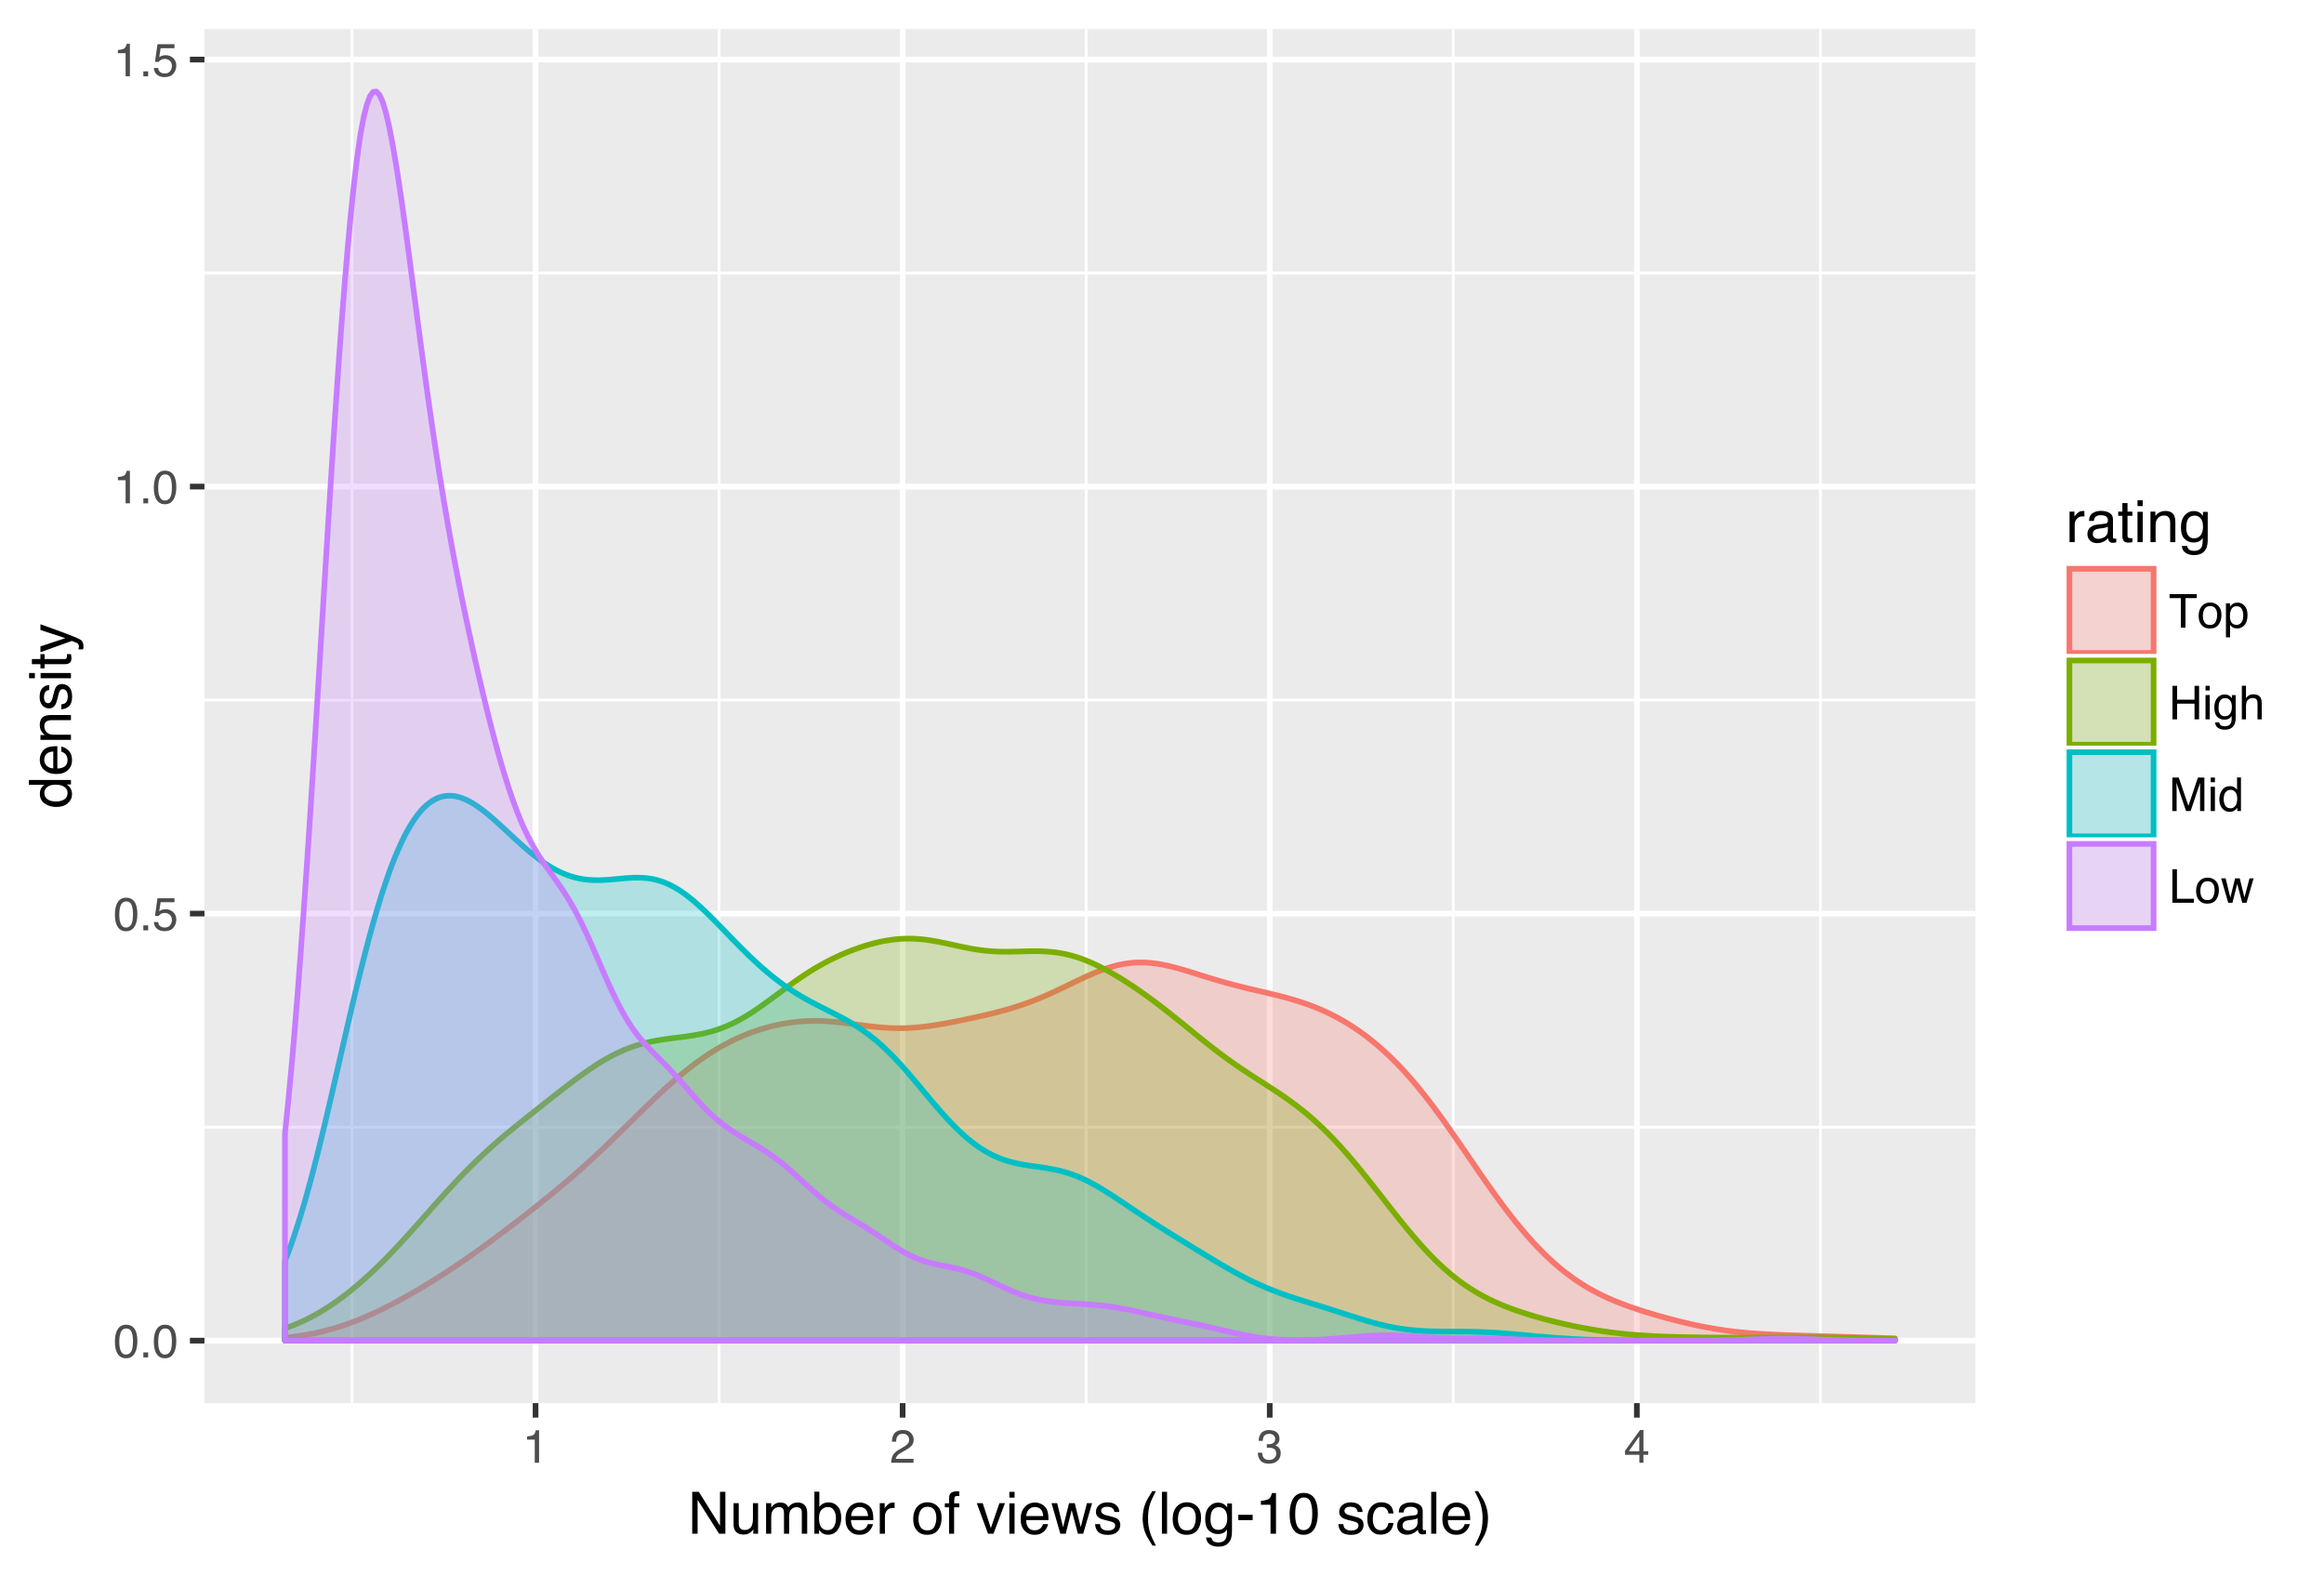 <?xml version="1.0" encoding="UTF-8"?>
<svg xmlns="http://www.w3.org/2000/svg" xmlns:xlink="http://www.w3.org/1999/xlink" width="438pt" height="297pt" viewBox="0 0 438 297" version="1.1">
<defs>
<g>
<symbol overflow="visible" id="glyph0-0">
<path style="stroke:none;" d="M 0.281 0 L 0.281 -6.312 L 5.297 -6.312 L 5.297 0 Z M 4.5 -0.797 L 4.5 -5.516 L 1.078 -5.516 L 1.078 -0.797 Z "/>
</symbol>
<symbol overflow="visible" id="glyph0-1">
<path style="stroke:none;" d="M 2.375 -6.156 C 3.176 -6.156 3.754 -5.828 4.109 -5.172 C 4.379 -4.66 4.516 -3.961 4.516 -3.078 C 4.516 -2.242 4.391 -1.555 4.141 -1.016 C 3.785 -0.223 3.195 0.172 2.375 0.172 C 1.633 0.172 1.082 -0.148 0.719 -0.797 C 0.426 -1.328 0.281 -2.047 0.281 -2.953 C 0.281 -3.648 0.367 -4.25 0.547 -4.75 C 0.879 -5.688 1.488 -6.156 2.375 -6.156 Z M 2.375 -0.531 C 2.77 -0.531 3.086 -0.707 3.328 -1.062 C 3.566 -1.426 3.688 -2.086 3.688 -3.047 C 3.688 -3.754 3.598 -4.332 3.422 -4.781 C 3.254 -5.227 2.922 -5.453 2.422 -5.453 C 1.973 -5.453 1.641 -5.238 1.422 -4.812 C 1.211 -4.383 1.109 -3.754 1.109 -2.922 C 1.109 -2.297 1.176 -1.789 1.312 -1.406 C 1.52 -0.82 1.875 -0.531 2.375 -0.531 Z "/>
</symbol>
<symbol overflow="visible" id="glyph0-2">
<path style="stroke:none;" d="M 0.75 -0.938 L 1.656 -0.938 L 1.656 0 L 0.75 0 Z "/>
</symbol>
<symbol overflow="visible" id="glyph0-3">
<path style="stroke:none;" d="M 1.094 -1.562 C 1.133 -1.125 1.336 -0.82 1.703 -0.656 C 1.879 -0.57 2.094 -0.531 2.344 -0.531 C 2.801 -0.531 3.141 -0.676 3.359 -0.969 C 3.578 -1.258 3.688 -1.582 3.688 -1.938 C 3.688 -2.363 3.555 -2.691 3.297 -2.922 C 3.035 -3.16 2.719 -3.281 2.344 -3.281 C 2.082 -3.281 1.852 -3.227 1.656 -3.125 C 1.469 -3.02 1.305 -2.879 1.172 -2.703 L 0.5 -2.734 L 0.969 -6.047 L 4.172 -6.047 L 4.172 -5.297 L 1.562 -5.297 L 1.297 -3.594 C 1.43 -3.695 1.566 -3.773 1.703 -3.828 C 1.93 -3.93 2.195 -3.984 2.5 -3.984 C 3.062 -3.984 3.535 -3.801 3.922 -3.438 C 4.316 -3.07 4.516 -2.609 4.516 -2.047 C 4.516 -1.461 4.332 -0.945 3.969 -0.5 C 3.613 -0.062 3.047 0.156 2.266 0.156 C 1.754 0.156 1.305 0.016 0.922 -0.266 C 0.547 -0.547 0.332 -0.977 0.281 -1.562 Z "/>
</symbol>
<symbol overflow="visible" id="glyph0-4">
<path style="stroke:none;" d="M 0.844 -4.359 L 0.844 -4.953 C 1.395 -5.004 1.781 -5.094 2 -5.219 C 2.227 -5.344 2.395 -5.645 2.5 -6.125 L 3.109 -6.125 L 3.109 0 L 2.297 0 L 2.297 -4.359 Z "/>
</symbol>
<symbol overflow="visible" id="glyph0-5">
<path style="stroke:none;" d="M 0.281 0 C 0.301 -0.531 0.406 -0.988 0.594 -1.375 C 0.789 -1.77 1.164 -2.129 1.719 -2.453 L 2.547 -2.922 C 2.91 -3.141 3.164 -3.328 3.312 -3.484 C 3.551 -3.711 3.672 -3.984 3.672 -4.297 C 3.672 -4.648 3.562 -4.93 3.344 -5.141 C 3.133 -5.359 2.848 -5.469 2.484 -5.469 C 1.961 -5.469 1.598 -5.266 1.391 -4.859 C 1.285 -4.648 1.227 -4.352 1.219 -3.969 L 0.422 -3.969 C 0.43 -4.5 0.531 -4.938 0.719 -5.281 C 1.051 -5.875 1.645 -6.172 2.5 -6.172 C 3.195 -6.172 3.707 -5.977 4.031 -5.594 C 4.363 -5.219 4.531 -4.797 4.531 -4.328 C 4.531 -3.836 4.352 -3.414 4 -3.062 C 3.801 -2.863 3.441 -2.617 2.922 -2.328 L 2.344 -2 C 2.062 -1.844 1.836 -1.695 1.672 -1.562 C 1.391 -1.312 1.211 -1.035 1.141 -0.734 L 4.5 -0.734 L 4.5 0 Z "/>
</symbol>
<symbol overflow="visible" id="glyph0-6">
<path style="stroke:none;" d="M 2.281 0.172 C 1.551 0.172 1.02 -0.023 0.688 -0.422 C 0.363 -0.828 0.203 -1.316 0.203 -1.891 L 1.016 -1.891 C 1.047 -1.492 1.117 -1.203 1.234 -1.016 C 1.441 -0.691 1.805 -0.531 2.328 -0.531 C 2.734 -0.531 3.055 -0.641 3.297 -0.859 C 3.547 -1.078 3.672 -1.359 3.672 -1.703 C 3.672 -2.129 3.539 -2.426 3.281 -2.594 C 3.031 -2.758 2.672 -2.844 2.203 -2.844 C 2.148 -2.844 2.098 -2.844 2.047 -2.844 C 1.992 -2.844 1.941 -2.844 1.891 -2.844 L 1.891 -3.516 C 1.973 -3.516 2.039 -3.508 2.094 -3.5 C 2.145 -3.5 2.203 -3.5 2.266 -3.5 C 2.555 -3.5 2.797 -3.547 2.984 -3.641 C 3.305 -3.797 3.469 -4.082 3.469 -4.5 C 3.469 -4.801 3.359 -5.035 3.141 -5.203 C 2.922 -5.367 2.672 -5.453 2.391 -5.453 C 1.867 -5.453 1.508 -5.281 1.312 -4.938 C 1.207 -4.75 1.145 -4.477 1.125 -4.125 L 0.359 -4.125 C 0.359 -4.582 0.453 -4.973 0.641 -5.297 C 0.953 -5.867 1.504 -6.156 2.297 -6.156 C 2.93 -6.156 3.422 -6.016 3.766 -5.734 C 4.109 -5.461 4.281 -5.062 4.281 -4.531 C 4.281 -4.145 4.176 -3.836 3.969 -3.609 C 3.844 -3.461 3.68 -3.348 3.484 -3.266 C 3.805 -3.172 4.055 -3 4.234 -2.75 C 4.422 -2.5 4.516 -2.191 4.516 -1.828 C 4.516 -1.234 4.316 -0.75 3.922 -0.375 C 3.535 -0.008 2.988 0.172 2.281 0.172 Z "/>
</symbol>
<symbol overflow="visible" id="glyph0-7">
<path style="stroke:none;" d="M 2.906 -2.172 L 2.906 -4.969 L 0.938 -2.172 Z M 2.922 0 L 2.922 -1.5 L 0.219 -1.5 L 0.219 -2.266 L 3.047 -6.172 L 3.688 -6.172 L 3.688 -2.172 L 4.594 -2.172 L 4.594 -1.5 L 3.688 -1.5 L 3.688 0 Z "/>
</symbol>
<symbol overflow="visible" id="glyph0-8">
<path style="stroke:none;" d="M 5.266 -6.312 L 5.266 -5.562 L 3.141 -5.562 L 3.141 0 L 2.266 0 L 2.266 -5.562 L 0.141 -5.562 L 0.141 -6.312 Z "/>
</symbol>
<symbol overflow="visible" id="glyph0-9">
<path style="stroke:none;" d="M 2.391 -0.5 C 2.898 -0.5 3.25 -0.691 3.438 -1.078 C 3.633 -1.461 3.734 -1.895 3.734 -2.375 C 3.734 -2.801 3.664 -3.148 3.531 -3.422 C 3.312 -3.848 2.938 -4.062 2.406 -4.062 C 1.926 -4.062 1.578 -3.879 1.359 -3.516 C 1.148 -3.16 1.047 -2.727 1.047 -2.219 C 1.047 -1.727 1.148 -1.316 1.359 -0.984 C 1.578 -0.66 1.922 -0.5 2.391 -0.5 Z M 2.422 -4.734 C 3.016 -4.734 3.516 -4.535 3.922 -4.141 C 4.336 -3.742 4.547 -3.16 4.547 -2.391 C 4.547 -1.648 4.363 -1.035 4 -0.547 C 3.633 -0.066 3.07 0.172 2.312 0.172 C 1.688 0.172 1.188 -0.039 0.812 -0.469 C 0.438 -0.895 0.25 -1.473 0.25 -2.203 C 0.25 -2.973 0.445 -3.586 0.844 -4.047 C 1.238 -4.504 1.766 -4.734 2.422 -4.734 Z M 2.391 -4.719 Z "/>
</symbol>
<symbol overflow="visible" id="glyph0-10">
<path style="stroke:none;" d="M 2.516 -0.516 C 2.867 -0.516 3.164 -0.664 3.406 -0.969 C 3.645 -1.27 3.766 -1.723 3.766 -2.328 C 3.766 -2.691 3.711 -3.004 3.609 -3.266 C 3.41 -3.773 3.047 -4.031 2.516 -4.031 C 1.973 -4.031 1.602 -3.766 1.406 -3.234 C 1.301 -2.941 1.25 -2.578 1.25 -2.141 C 1.25 -1.785 1.301 -1.484 1.406 -1.234 C 1.602 -0.754 1.973 -0.516 2.516 -0.516 Z M 0.5 -4.578 L 1.266 -4.578 L 1.266 -3.969 C 1.41 -4.176 1.578 -4.336 1.766 -4.453 C 2.023 -4.629 2.332 -4.719 2.688 -4.719 C 3.207 -4.719 3.648 -4.516 4.016 -4.109 C 4.379 -3.711 4.562 -3.145 4.562 -2.406 C 4.562 -1.395 4.297 -0.676 3.766 -0.25 C 3.43 0.02 3.047 0.156 2.609 0.156 C 2.266 0.156 1.973 0.078 1.734 -0.078 C 1.598 -0.16 1.445 -0.305 1.281 -0.516 L 1.281 1.828 L 0.5 1.828 Z "/>
</symbol>
<symbol overflow="visible" id="glyph0-11">
<path style="stroke:none;" d="M 0.688 -6.312 L 1.562 -6.312 L 1.562 -3.703 L 4.844 -3.703 L 4.844 -6.312 L 5.703 -6.312 L 5.703 0 L 4.844 0 L 4.844 -2.953 L 1.562 -2.953 L 1.562 0 L 0.688 0 Z "/>
</symbol>
<symbol overflow="visible" id="glyph0-12">
<path style="stroke:none;" d="M 0.562 -4.578 L 1.359 -4.578 L 1.359 0 L 0.562 0 Z M 0.562 -6.312 L 1.359 -6.312 L 1.359 -5.438 L 0.562 -5.438 Z "/>
</symbol>
<symbol overflow="visible" id="glyph0-13">
<path style="stroke:none;" d="M 2.188 -4.688 C 2.551 -4.688 2.867 -4.598 3.141 -4.422 C 3.285 -4.316 3.43 -4.172 3.578 -3.984 L 3.578 -4.562 L 4.297 -4.562 L 4.297 -0.375 C 4.297 0.207 4.207 0.672 4.031 1.016 C 3.719 1.641 3.113 1.953 2.219 1.953 C 1.727 1.953 1.312 1.836 0.969 1.609 C 0.633 1.391 0.445 1.047 0.406 0.578 L 1.188 0.578 C 1.227 0.773 1.301 0.93 1.406 1.047 C 1.582 1.223 1.859 1.312 2.234 1.312 C 2.828 1.312 3.219 1.098 3.406 0.672 C 3.508 0.43 3.555 -0.004 3.547 -0.641 C 3.391 -0.398 3.203 -0.223 2.984 -0.109 C 2.773 0.004 2.488 0.062 2.125 0.062 C 1.633 0.062 1.203 -0.113 0.828 -0.469 C 0.453 -0.82 0.266 -1.41 0.266 -2.234 C 0.266 -3.004 0.453 -3.602 0.828 -4.031 C 1.203 -4.469 1.656 -4.688 2.188 -4.688 Z M 3.578 -2.312 C 3.578 -2.883 3.457 -3.305 3.219 -3.578 C 2.988 -3.859 2.691 -4 2.328 -4 C 1.785 -4 1.414 -3.742 1.219 -3.234 C 1.113 -2.961 1.062 -2.609 1.062 -2.172 C 1.062 -1.648 1.164 -1.254 1.375 -0.984 C 1.582 -0.711 1.863 -0.578 2.219 -0.578 C 2.77 -0.578 3.16 -0.828 3.391 -1.328 C 3.516 -1.609 3.578 -1.938 3.578 -2.312 Z M 2.281 -4.719 Z "/>
</symbol>
<symbol overflow="visible" id="glyph0-14">
<path style="stroke:none;" d="M 0.562 -6.328 L 1.344 -6.328 L 1.344 -3.984 C 1.52 -4.211 1.68 -4.375 1.828 -4.469 C 2.078 -4.633 2.391 -4.719 2.766 -4.719 C 3.43 -4.719 3.883 -4.484 4.125 -4.016 C 4.25 -3.754 4.312 -3.398 4.312 -2.953 L 4.312 0 L 3.516 0 L 3.516 -2.906 C 3.516 -3.238 3.473 -3.484 3.391 -3.641 C 3.254 -3.891 2.992 -4.016 2.609 -4.016 C 2.285 -4.016 1.992 -3.906 1.734 -3.688 C 1.473 -3.469 1.344 -3.051 1.344 -2.438 L 1.344 0 L 0.562 0 Z "/>
</symbol>
<symbol overflow="visible" id="glyph0-15">
<path style="stroke:none;" d="M 0.656 -6.312 L 1.875 -6.312 L 3.688 -0.969 L 5.484 -6.312 L 6.703 -6.312 L 6.703 0 L 5.891 0 L 5.891 -3.719 C 5.891 -3.852 5.891 -4.066 5.891 -4.359 C 5.898 -4.66 5.906 -4.984 5.906 -5.328 L 4.109 0 L 3.25 0 L 1.438 -5.328 L 1.438 -5.125 C 1.438 -4.969 1.441 -4.734 1.453 -4.422 C 1.461 -4.109 1.469 -3.875 1.469 -3.719 L 1.469 0 L 0.656 0 Z "/>
</symbol>
<symbol overflow="visible" id="glyph0-16">
<path style="stroke:none;" d="M 1.062 -2.25 C 1.062 -1.75 1.164 -1.332 1.375 -1 C 1.582 -0.676 1.914 -0.516 2.375 -0.516 C 2.727 -0.516 3.02 -0.664 3.25 -0.969 C 3.488 -1.281 3.609 -1.723 3.609 -2.297 C 3.609 -2.879 3.488 -3.305 3.25 -3.578 C 3.008 -3.859 2.711 -4 2.359 -4 C 1.973 -4 1.66 -3.848 1.422 -3.547 C 1.18 -3.254 1.062 -2.82 1.062 -2.25 Z M 2.219 -4.688 C 2.57 -4.688 2.867 -4.609 3.109 -4.453 C 3.242 -4.367 3.398 -4.219 3.578 -4 L 3.578 -6.328 L 4.312 -6.328 L 4.312 0 L 3.625 0 L 3.625 -0.641 C 3.438 -0.359 3.219 -0.156 2.969 -0.031 C 2.727 0.094 2.453 0.156 2.141 0.156 C 1.617 0.156 1.172 -0.055 0.797 -0.484 C 0.422 -0.91 0.234 -1.484 0.234 -2.203 C 0.234 -2.867 0.406 -3.445 0.75 -3.938 C 1.094 -4.438 1.582 -4.688 2.219 -4.688 Z "/>
</symbol>
<symbol overflow="visible" id="glyph0-17">
<path style="stroke:none;" d="M 0.672 -6.312 L 1.531 -6.312 L 1.531 -0.75 L 4.719 -0.75 L 4.719 0 L 0.672 0 Z "/>
</symbol>
<symbol overflow="visible" id="glyph0-18">
<path style="stroke:none;" d="M 0.922 -4.594 L 1.812 -0.969 L 2.703 -4.594 L 3.578 -4.594 L 4.469 -1 L 5.422 -4.594 L 6.188 -4.594 L 4.859 0 L 4.047 0 L 3.109 -3.562 L 2.203 0 L 1.406 0 L 0.078 -4.594 Z "/>
</symbol>
<symbol overflow="visible" id="glyph1-0">
<path style="stroke:none;" d="M 0.359 0 L 0.359 -7.891 L 6.625 -7.891 L 6.625 0 Z M 5.625 -0.984 L 5.625 -6.906 L 1.344 -6.906 L 1.344 -0.984 Z "/>
</symbol>
<symbol overflow="visible" id="glyph1-1">
<path style="stroke:none;" d="M 0.844 -7.891 L 2.094 -7.891 L 6.078 -1.5 L 6.078 -7.891 L 7.094 -7.891 L 7.094 0 L 5.906 0 L 1.859 -6.391 L 1.859 0 L 0.844 0 Z M 3.906 -7.891 Z "/>
</symbol>
<symbol overflow="visible" id="glyph1-2">
<path style="stroke:none;" d="M 1.672 -5.75 L 1.672 -1.938 C 1.672 -1.645 1.719 -1.406 1.812 -1.219 C 1.988 -0.875 2.312 -0.703 2.781 -0.703 C 3.445 -0.703 3.906 -1 4.156 -1.594 C 4.281 -1.914 4.344 -2.359 4.344 -2.922 L 4.344 -5.75 L 5.312 -5.75 L 5.312 0 L 4.406 0 L 4.422 -0.844 C 4.297 -0.625 4.141 -0.441 3.953 -0.297 C 3.578 0.004 3.129 0.156 2.609 0.156 C 1.785 0.156 1.223 -0.117 0.922 -0.672 C 0.766 -0.961 0.688 -1.352 0.688 -1.844 L 0.688 -5.75 Z M 3 -5.891 Z "/>
</symbol>
<symbol overflow="visible" id="glyph1-3">
<path style="stroke:none;" d="M 0.703 -5.75 L 1.672 -5.75 L 1.672 -4.938 C 1.898 -5.219 2.102 -5.422 2.281 -5.547 C 2.602 -5.766 2.969 -5.875 3.375 -5.875 C 3.832 -5.875 4.203 -5.766 4.484 -5.547 C 4.641 -5.41 4.781 -5.219 4.906 -4.969 C 5.125 -5.281 5.379 -5.508 5.672 -5.656 C 5.961 -5.801 6.285 -5.875 6.641 -5.875 C 7.41 -5.875 7.938 -5.598 8.219 -5.047 C 8.375 -4.742 8.453 -4.336 8.453 -3.828 L 8.453 0 L 7.438 0 L 7.438 -4 C 7.438 -4.383 7.344 -4.645 7.156 -4.781 C 6.969 -4.926 6.734 -5 6.453 -5 C 6.078 -5 5.75 -4.867 5.469 -4.609 C 5.195 -4.359 5.062 -3.938 5.062 -3.344 L 5.062 0 L 4.078 0 L 4.078 -3.75 C 4.078 -4.145 4.031 -4.43 3.938 -4.609 C 3.789 -4.879 3.52 -5.016 3.125 -5.016 C 2.758 -5.016 2.426 -4.867 2.125 -4.578 C 1.82 -4.297 1.672 -3.785 1.672 -3.047 L 1.672 0 L 0.703 0 Z "/>
</symbol>
<symbol overflow="visible" id="glyph1-4">
<path style="stroke:none;" d="M 0.641 -7.922 L 1.578 -7.922 L 1.578 -5.047 C 1.785 -5.328 2.035 -5.539 2.328 -5.688 C 2.617 -5.832 2.938 -5.906 3.281 -5.906 C 4 -5.906 4.582 -5.656 5.031 -5.156 C 5.477 -4.664 5.703 -3.941 5.703 -2.984 C 5.703 -2.078 5.477 -1.32 5.031 -0.719 C 4.594 -0.113 3.984 0.188 3.203 0.188 C 2.766 0.188 2.395 0.078 2.094 -0.141 C 1.914 -0.266 1.727 -0.461 1.531 -0.734 L 1.531 0 L 0.641 0 Z M 3.141 -0.672 C 3.672 -0.672 4.062 -0.879 4.312 -1.297 C 4.57 -1.711 4.703 -2.258 4.703 -2.938 C 4.703 -3.539 4.57 -4.039 4.312 -4.438 C 4.062 -4.832 3.68 -5.031 3.172 -5.031 C 2.734 -5.031 2.348 -4.867 2.016 -4.547 C 1.68 -4.223 1.516 -3.688 1.516 -2.938 C 1.516 -2.395 1.582 -1.957 1.719 -1.625 C 1.977 -0.988 2.453 -0.672 3.141 -0.672 Z "/>
</symbol>
<symbol overflow="visible" id="glyph1-5">
<path style="stroke:none;" d="M 3.109 -5.875 C 3.516 -5.875 3.906 -5.781 4.281 -5.594 C 4.664 -5.406 4.961 -5.156 5.172 -4.844 C 5.359 -4.562 5.484 -4.223 5.547 -3.828 C 5.609 -3.566 5.641 -3.145 5.641 -2.562 L 1.422 -2.562 C 1.441 -1.977 1.578 -1.508 1.828 -1.156 C 2.086 -0.812 2.488 -0.641 3.031 -0.641 C 3.539 -0.641 3.945 -0.805 4.25 -1.141 C 4.414 -1.328 4.535 -1.551 4.609 -1.812 L 5.562 -1.812 C 5.531 -1.594 5.441 -1.352 5.297 -1.094 C 5.16 -0.832 5.004 -0.625 4.828 -0.469 C 4.535 -0.176 4.176 0.02 3.75 0.125 C 3.508 0.176 3.242 0.203 2.953 0.203 C 2.234 0.203 1.625 -0.055 1.125 -0.578 C 0.633 -1.098 0.391 -1.828 0.391 -2.766 C 0.391 -3.691 0.641 -4.441 1.141 -5.016 C 1.641 -5.586 2.297 -5.875 3.109 -5.875 Z M 4.641 -3.328 C 4.609 -3.754 4.52 -4.094 4.375 -4.344 C 4.102 -4.801 3.66 -5.031 3.047 -5.031 C 2.598 -5.031 2.223 -4.867 1.922 -4.547 C 1.629 -4.234 1.473 -3.828 1.453 -3.328 Z M 3.016 -5.891 Z "/>
</symbol>
<symbol overflow="visible" id="glyph1-6">
<path style="stroke:none;" d="M 0.734 -5.75 L 1.656 -5.75 L 1.656 -4.766 C 1.727 -4.953 1.91 -5.18 2.203 -5.453 C 2.492 -5.734 2.832 -5.875 3.219 -5.875 C 3.238 -5.875 3.27 -5.875 3.312 -5.875 C 3.352 -5.875 3.426 -5.867 3.531 -5.859 L 3.531 -4.828 C 3.477 -4.836 3.426 -4.844 3.375 -4.844 C 3.32 -4.852 3.27 -4.859 3.219 -4.859 C 2.727 -4.859 2.352 -4.703 2.094 -4.391 C 1.832 -4.078 1.703 -3.719 1.703 -3.312 L 1.703 0 L 0.734 0 Z "/>
</symbol>
<symbol overflow="visible" id="glyph1-7">
<path style="stroke:none;" d=""/>
</symbol>
<symbol overflow="visible" id="glyph1-8">
<path style="stroke:none;" d="M 2.984 -0.625 C 3.629 -0.625 4.07 -0.863 4.312 -1.344 C 4.551 -1.832 4.672 -2.375 4.672 -2.969 C 4.672 -3.508 4.582 -3.945 4.406 -4.281 C 4.133 -4.812 3.664 -5.078 3 -5.078 C 2.406 -5.078 1.973 -4.848 1.703 -4.391 C 1.441 -3.941 1.312 -3.398 1.312 -2.766 C 1.312 -2.148 1.441 -1.641 1.703 -1.234 C 1.973 -0.828 2.398 -0.625 2.984 -0.625 Z M 3.031 -5.922 C 3.77 -5.922 4.395 -5.672 4.906 -5.172 C 5.414 -4.68 5.672 -3.957 5.672 -3 C 5.672 -2.07 5.445 -1.305 5 -0.703 C 4.551 -0.098 3.852 0.203 2.906 0.203 C 2.113 0.203 1.484 -0.062 1.016 -0.594 C 0.547 -1.125 0.312 -1.844 0.312 -2.75 C 0.312 -3.719 0.555 -4.488 1.047 -5.062 C 1.535 -5.633 2.195 -5.922 3.031 -5.922 Z M 3 -5.891 Z "/>
</symbol>
<symbol overflow="visible" id="glyph1-9">
<path style="stroke:none;" d="M 0.953 -6.625 C 0.961 -7.031 1.031 -7.328 1.156 -7.516 C 1.383 -7.836 1.82 -8 2.469 -8 C 2.531 -8 2.594 -8 2.656 -8 C 2.719 -8 2.789 -7.992 2.875 -7.984 L 2.875 -7.094 C 2.77 -7.102 2.695 -7.109 2.656 -7.109 C 2.613 -7.109 2.57 -7.109 2.531 -7.109 C 2.238 -7.109 2.062 -7.031 2 -6.875 C 1.945 -6.727 1.922 -6.344 1.922 -5.719 L 2.875 -5.719 L 2.875 -4.969 L 1.906 -4.969 L 1.906 0 L 0.953 0 L 0.953 -4.969 L 0.156 -4.969 L 0.156 -5.719 L 0.953 -5.719 Z "/>
</symbol>
<symbol overflow="visible" id="glyph1-10">
<path style="stroke:none;" d="M 1.188 -5.75 L 2.719 -1.062 L 4.328 -5.75 L 5.375 -5.75 L 3.219 0 L 2.188 0 L 0.062 -5.75 Z "/>
</symbol>
<symbol overflow="visible" id="glyph1-11">
<path style="stroke:none;" d="M 0.703 -5.719 L 1.688 -5.719 L 1.688 0 L 0.703 0 Z M 0.703 -7.891 L 1.688 -7.891 L 1.688 -6.797 L 0.703 -6.797 Z "/>
</symbol>
<symbol overflow="visible" id="glyph1-12">
<path style="stroke:none;" d="M 1.156 -5.75 L 2.266 -1.219 L 3.391 -5.75 L 4.469 -5.75 L 5.594 -1.25 L 6.766 -5.75 L 7.734 -5.75 L 6.062 0 L 5.062 0 L 3.891 -4.453 L 2.766 0 L 1.75 0 L 0.094 -5.75 Z "/>
</symbol>
<symbol overflow="visible" id="glyph1-13">
<path style="stroke:none;" d="M 1.281 -1.812 C 1.312 -1.488 1.395 -1.238 1.531 -1.062 C 1.77 -0.75 2.191 -0.594 2.797 -0.594 C 3.148 -0.594 3.461 -0.672 3.734 -0.828 C 4.004 -0.984 4.141 -1.223 4.141 -1.547 C 4.141 -1.797 4.031 -1.984 3.812 -2.109 C 3.676 -2.191 3.398 -2.285 2.984 -2.391 L 2.219 -2.578 C 1.727 -2.703 1.367 -2.836 1.141 -2.984 C 0.723 -3.254 0.516 -3.617 0.516 -4.078 C 0.516 -4.617 0.707 -5.055 1.094 -5.391 C 1.488 -5.734 2.02 -5.906 2.688 -5.906 C 3.551 -5.906 4.176 -5.648 4.562 -5.141 C 4.801 -4.816 4.914 -4.469 4.906 -4.094 L 4 -4.094 C 3.977 -4.312 3.898 -4.508 3.766 -4.688 C 3.547 -4.945 3.16 -5.078 2.609 -5.078 C 2.242 -5.078 1.969 -5.004 1.781 -4.859 C 1.594 -4.723 1.5 -4.539 1.5 -4.312 C 1.5 -4.062 1.625 -3.863 1.875 -3.719 C 2.008 -3.625 2.219 -3.539 2.5 -3.469 L 3.141 -3.312 C 3.836 -3.145 4.301 -2.984 4.531 -2.828 C 4.914 -2.578 5.109 -2.191 5.109 -1.672 C 5.109 -1.148 4.91 -0.703 4.516 -0.328 C 4.129 0.035 3.539 0.219 2.75 0.219 C 1.895 0.219 1.285 0.023 0.922 -0.359 C 0.566 -0.754 0.379 -1.238 0.359 -1.812 Z M 2.719 -5.891 Z "/>
</symbol>
<symbol overflow="visible" id="glyph1-14">
<path style="stroke:none;" d="M 3.25 -8.016 C 2.688 -6.922 2.32 -6.117 2.156 -5.609 C 1.906 -4.828 1.781 -3.922 1.781 -2.891 C 1.781 -1.848 1.926 -0.898 2.219 -0.047 C 2.395 0.484 2.742 1.25 3.266 2.25 L 2.625 2.25 C 2.102 1.426 1.781 0.898 1.656 0.672 C 1.531 0.453 1.391 0.148 1.234 -0.234 C 1.035 -0.766 0.898 -1.332 0.828 -1.938 C 0.785 -2.25 0.766 -2.547 0.766 -2.828 C 0.766 -3.891 0.93 -4.832 1.266 -5.656 C 1.473 -6.188 1.91 -6.973 2.578 -8.016 Z "/>
</symbol>
<symbol overflow="visible" id="glyph1-15">
<path style="stroke:none;" d="M 0.734 -7.891 L 1.703 -7.891 L 1.703 0 L 0.734 0 Z "/>
</symbol>
<symbol overflow="visible" id="glyph1-16">
<path style="stroke:none;" d="M 2.734 -5.859 C 3.191 -5.859 3.586 -5.742 3.922 -5.516 C 4.098 -5.391 4.285 -5.207 4.484 -4.969 L 4.484 -5.703 L 5.375 -5.703 L 5.375 -0.469 C 5.375 0.258 5.266 0.836 5.047 1.266 C 4.648 2.047 3.895 2.438 2.781 2.438 C 2.156 2.438 1.629 2.297 1.203 2.016 C 0.785 1.734 0.551 1.301 0.5 0.719 L 1.484 0.719 C 1.535 0.969 1.629 1.164 1.766 1.312 C 1.984 1.531 2.328 1.641 2.797 1.641 C 3.535 1.641 4.02 1.375 4.25 0.844 C 4.383 0.539 4.445 -0.004 4.438 -0.797 C 4.25 -0.504 4.016 -0.285 3.734 -0.141 C 3.461 -0.004 3.109 0.062 2.672 0.062 C 2.047 0.062 1.5 -0.156 1.031 -0.594 C 0.562 -1.031 0.328 -1.758 0.328 -2.781 C 0.328 -3.75 0.562 -4.504 1.031 -5.047 C 1.5 -5.586 2.066 -5.859 2.734 -5.859 Z M 4.484 -2.906 C 4.484 -3.613 4.332 -4.141 4.031 -4.484 C 3.738 -4.828 3.367 -5 2.922 -5 C 2.234 -5 1.766 -4.68 1.516 -4.047 C 1.391 -3.703 1.328 -3.254 1.328 -2.703 C 1.328 -2.055 1.457 -1.562 1.719 -1.219 C 1.977 -0.883 2.332 -0.719 2.781 -0.719 C 3.469 -0.719 3.957 -1.031 4.25 -1.656 C 4.406 -2.008 4.484 -2.426 4.484 -2.906 Z M 2.859 -5.891 Z "/>
</symbol>
<symbol overflow="visible" id="glyph1-17">
<path style="stroke:none;" d="M 0.453 -3.562 L 3.156 -3.562 L 3.156 -2.562 L 0.453 -2.562 Z "/>
</symbol>
<symbol overflow="visible" id="glyph1-18">
<path style="stroke:none;" d="M 1.047 -5.453 L 1.047 -6.188 C 1.742 -6.258 2.227 -6.375 2.5 -6.531 C 2.781 -6.688 2.988 -7.062 3.125 -7.656 L 3.891 -7.656 L 3.891 0 L 2.859 0 L 2.859 -5.453 Z "/>
</symbol>
<symbol overflow="visible" id="glyph1-19">
<path style="stroke:none;" d="M 2.969 -7.688 C 3.969 -7.688 4.691 -7.281 5.141 -6.469 C 5.484 -5.832 5.656 -4.961 5.656 -3.859 C 5.656 -2.805 5.5 -1.941 5.188 -1.266 C 4.727 -0.285 3.988 0.203 2.969 0.203 C 2.039 0.203 1.352 -0.195 0.906 -1 C 0.531 -1.664 0.344 -2.562 0.344 -3.688 C 0.344 -4.562 0.457 -5.312 0.688 -5.938 C 1.102 -7.102 1.863 -7.688 2.969 -7.688 Z M 2.969 -0.672 C 3.469 -0.672 3.863 -0.891 4.156 -1.328 C 4.457 -1.773 4.609 -2.602 4.609 -3.812 C 4.609 -4.688 4.5 -5.406 4.281 -5.969 C 4.07 -6.539 3.656 -6.828 3.031 -6.828 C 2.469 -6.828 2.051 -6.555 1.781 -6.016 C 1.52 -5.484 1.391 -4.695 1.391 -3.656 C 1.391 -2.863 1.473 -2.234 1.641 -1.766 C 1.898 -1.035 2.344 -0.672 2.969 -0.672 Z "/>
</symbol>
<symbol overflow="visible" id="glyph1-20">
<path style="stroke:none;" d="M 2.922 -5.922 C 3.578 -5.922 4.109 -5.758 4.516 -5.438 C 4.922 -5.125 5.164 -4.582 5.25 -3.812 L 4.297 -3.812 C 4.242 -4.164 4.113 -4.457 3.906 -4.688 C 3.707 -4.926 3.379 -5.047 2.922 -5.047 C 2.305 -5.047 1.867 -4.75 1.609 -4.156 C 1.43 -3.758 1.344 -3.273 1.344 -2.703 C 1.344 -2.129 1.461 -1.645 1.703 -1.25 C 1.953 -0.852 2.336 -0.656 2.859 -0.656 C 3.266 -0.656 3.582 -0.773 3.812 -1.016 C 4.051 -1.266 4.211 -1.602 4.297 -2.031 L 5.25 -2.031 C 5.133 -1.27 4.863 -0.711 4.438 -0.359 C 4.008 -0.004 3.457 0.172 2.781 0.172 C 2.031 0.172 1.43 -0.102 0.984 -0.656 C 0.535 -1.207 0.312 -1.895 0.312 -2.719 C 0.312 -3.727 0.555 -4.516 1.047 -5.078 C 1.535 -5.641 2.16 -5.922 2.922 -5.922 Z M 2.781 -5.891 Z "/>
</symbol>
<symbol overflow="visible" id="glyph1-21">
<path style="stroke:none;" d="M 1.453 -1.531 C 1.453 -1.25 1.551 -1.023 1.75 -0.859 C 1.957 -0.703 2.203 -0.625 2.484 -0.625 C 2.816 -0.625 3.145 -0.703 3.469 -0.859 C 4.008 -1.117 4.281 -1.551 4.281 -2.156 L 4.281 -2.922 C 4.156 -2.848 4 -2.785 3.812 -2.734 C 3.633 -2.691 3.453 -2.656 3.266 -2.625 L 2.688 -2.562 C 2.332 -2.508 2.066 -2.438 1.891 -2.344 C 1.598 -2.164 1.453 -1.895 1.453 -1.531 Z M 3.797 -3.484 C 4.016 -3.516 4.16 -3.609 4.234 -3.766 C 4.273 -3.848 4.297 -3.973 4.297 -4.141 C 4.297 -4.461 4.176 -4.695 3.938 -4.844 C 3.707 -5 3.375 -5.078 2.938 -5.078 C 2.438 -5.078 2.082 -4.941 1.875 -4.672 C 1.75 -4.516 1.672 -4.289 1.641 -4 L 0.734 -4 C 0.754 -4.707 0.984 -5.195 1.422 -5.469 C 1.867 -5.75 2.383 -5.891 2.969 -5.891 C 3.645 -5.891 4.191 -5.758 4.609 -5.5 C 5.035 -5.25 5.25 -4.848 5.25 -4.297 L 5.25 -0.984 C 5.25 -0.891 5.266 -0.812 5.297 -0.75 C 5.336 -0.688 5.426 -0.656 5.562 -0.656 C 5.602 -0.656 5.648 -0.656 5.703 -0.656 C 5.766 -0.664 5.82 -0.676 5.875 -0.688 L 5.875 0.031 C 5.727 0.07 5.613 0.098 5.531 0.109 C 5.457 0.117 5.352 0.125 5.219 0.125 C 4.883 0.125 4.641 0.004 4.484 -0.234 C 4.41 -0.359 4.359 -0.535 4.328 -0.766 C 4.129 -0.504 3.844 -0.281 3.469 -0.094 C 3.102 0.094 2.695 0.188 2.25 0.188 C 1.719 0.188 1.281 0.023 0.938 -0.297 C 0.602 -0.617 0.438 -1.023 0.438 -1.516 C 0.438 -2.047 0.602 -2.457 0.938 -2.75 C 1.27 -3.039 1.707 -3.223 2.25 -3.297 Z M 2.984 -5.891 Z "/>
</symbol>
<symbol overflow="visible" id="glyph1-22">
<path style="stroke:none;" d="M 0.375 2.25 C 0.945 1.133 1.316 0.32 1.484 -0.188 C 1.734 -0.957 1.859 -1.859 1.859 -2.891 C 1.859 -3.922 1.711 -4.867 1.422 -5.734 C 1.242 -6.266 0.891 -7.023 0.359 -8.016 L 1.016 -8.016 C 1.566 -7.141 1.898 -6.598 2.016 -6.391 C 2.129 -6.18 2.254 -5.895 2.391 -5.531 C 2.566 -5.082 2.691 -4.641 2.766 -4.203 C 2.836 -3.773 2.875 -3.359 2.875 -2.953 C 2.875 -1.891 2.707 -0.941 2.375 -0.109 C 2.156 0.422 1.711 1.207 1.047 2.25 Z "/>
</symbol>
<symbol overflow="visible" id="glyph1-23">
<path style="stroke:none;" d="M 0.906 -7.359 L 1.875 -7.359 L 1.875 -5.75 L 2.797 -5.75 L 2.797 -4.969 L 1.875 -4.969 L 1.875 -1.203 C 1.875 -1.004 1.941 -0.875 2.078 -0.812 C 2.16 -0.77 2.285 -0.75 2.453 -0.75 C 2.504 -0.75 2.555 -0.75 2.609 -0.75 C 2.66 -0.75 2.723 -0.754 2.797 -0.766 L 2.797 0 C 2.68 0.031 2.562 0.051 2.438 0.062 C 2.32 0.082 2.195 0.094 2.062 0.094 C 1.613 0.094 1.305 -0.02 1.141 -0.25 C 0.984 -0.488 0.906 -0.789 0.906 -1.156 L 0.906 -4.969 L 0.125 -4.969 L 0.125 -5.75 L 0.906 -5.75 Z "/>
</symbol>
<symbol overflow="visible" id="glyph1-24">
<path style="stroke:none;" d="M 0.703 -5.75 L 1.625 -5.75 L 1.625 -4.938 C 1.895 -5.27 2.18 -5.508 2.484 -5.656 C 2.797 -5.801 3.133 -5.875 3.5 -5.875 C 4.32 -5.875 4.875 -5.594 5.156 -5.031 C 5.312 -4.719 5.391 -4.27 5.391 -3.688 L 5.391 0 L 4.422 0 L 4.422 -3.625 C 4.422 -3.977 4.367 -4.258 4.266 -4.469 C 4.086 -4.832 3.773 -5.016 3.328 -5.016 C 3.098 -5.016 2.91 -4.988 2.766 -4.938 C 2.492 -4.863 2.258 -4.707 2.062 -4.469 C 1.906 -4.281 1.801 -4.082 1.75 -3.875 C 1.695 -3.676 1.672 -3.391 1.672 -3.016 L 1.672 0 L 0.703 0 Z M 2.984 -5.891 Z "/>
</symbol>
<symbol overflow="visible" id="glyph2-0">
<path style="stroke:none;" d="M 0 -0.359 L -7.891 -0.359 L -7.891 -6.625 L 0 -6.625 Z M -0.984 -5.625 L -6.906 -5.625 L -6.906 -1.344 L -0.984 -1.344 Z "/>
</symbol>
<symbol overflow="visible" id="glyph2-1">
<path style="stroke:none;" d="M -2.812 -1.328 C -2.195 -1.328 -1.68 -1.457 -1.266 -1.719 C -0.848 -1.977 -0.641 -2.395 -0.641 -2.969 C -0.641 -3.414 -0.832 -3.781 -1.219 -4.062 C -1.602 -4.352 -2.156 -4.5 -2.875 -4.5 C -3.602 -4.5 -4.141 -4.348 -4.484 -4.047 C -4.836 -3.754 -5.016 -3.391 -5.016 -2.953 C -5.016 -2.473 -4.828 -2.082 -4.453 -1.781 C -4.078 -1.477 -3.531 -1.328 -2.812 -1.328 Z M -5.859 -2.781 C -5.859 -3.219 -5.766 -3.586 -5.578 -3.891 C -5.473 -4.055 -5.285 -4.25 -5.016 -4.469 L -7.922 -4.469 L -7.922 -5.391 L 0 -5.391 L 0 -4.531 L -0.797 -4.531 C -0.441 -4.301 -0.188 -4.031 -0.031 -3.719 C 0.125 -3.414 0.203 -3.066 0.203 -2.672 C 0.203 -2.023 -0.062 -1.469 -0.594 -1 C -1.133 -0.531 -1.852 -0.297 -2.75 -0.297 C -3.594 -0.297 -4.32 -0.508 -4.938 -0.938 C -5.551 -1.363 -5.859 -1.977 -5.859 -2.781 Z "/>
</symbol>
<symbol overflow="visible" id="glyph2-2">
<path style="stroke:none;" d="M -5.875 -3.109 C -5.875 -3.516 -5.781 -3.906 -5.594 -4.281 C -5.406 -4.664 -5.156 -4.961 -4.844 -5.172 C -4.562 -5.359 -4.223 -5.484 -3.828 -5.547 C -3.566 -5.609 -3.145 -5.641 -2.562 -5.641 L -2.562 -1.422 C -1.977 -1.441 -1.508 -1.578 -1.156 -1.828 C -0.812 -2.086 -0.641 -2.488 -0.641 -3.031 C -0.641 -3.539 -0.805 -3.945 -1.141 -4.25 C -1.328 -4.414 -1.551 -4.535 -1.812 -4.609 L -1.812 -5.562 C -1.594 -5.531 -1.352 -5.441 -1.094 -5.297 C -0.832 -5.16 -0.625 -5.004 -0.469 -4.828 C -0.176 -4.535 0.02 -4.176 0.125 -3.75 C 0.176 -3.508 0.203 -3.242 0.203 -2.953 C 0.203 -2.234 -0.055 -1.625 -0.578 -1.125 C -1.098 -0.633 -1.828 -0.391 -2.766 -0.391 C -3.691 -0.391 -4.441 -0.641 -5.016 -1.141 C -5.586 -1.641 -5.875 -2.297 -5.875 -3.109 Z M -3.328 -4.641 C -3.754 -4.609 -4.094 -4.52 -4.344 -4.375 C -4.801 -4.102 -5.031 -3.66 -5.031 -3.047 C -5.031 -2.598 -4.867 -2.223 -4.547 -1.922 C -4.234 -1.629 -3.828 -1.473 -3.328 -1.453 Z M -5.891 -3.016 Z "/>
</symbol>
<symbol overflow="visible" id="glyph2-3">
<path style="stroke:none;" d="M -5.75 -0.703 L -5.75 -1.625 L -4.938 -1.625 C -5.27 -1.895 -5.508 -2.18 -5.656 -2.484 C -5.801 -2.797 -5.875 -3.133 -5.875 -3.5 C -5.875 -4.32 -5.594 -4.875 -5.031 -5.156 C -4.719 -5.312 -4.27 -5.391 -3.688 -5.391 L 0 -5.391 L 0 -4.422 L -3.625 -4.422 C -3.977 -4.422 -4.258 -4.367 -4.469 -4.266 C -4.832 -4.086 -5.016 -3.773 -5.016 -3.328 C -5.016 -3.098 -4.988 -2.91 -4.938 -2.766 C -4.863 -2.492 -4.707 -2.258 -4.469 -2.062 C -4.281 -1.906 -4.082 -1.801 -3.875 -1.75 C -3.676 -1.695 -3.391 -1.672 -3.016 -1.672 L 0 -1.672 L 0 -0.703 Z M -5.891 -2.984 Z "/>
</symbol>
<symbol overflow="visible" id="glyph2-4">
<path style="stroke:none;" d="M -1.812 -1.281 C -1.488 -1.312 -1.238 -1.395 -1.062 -1.531 C -0.75 -1.77 -0.594 -2.191 -0.594 -2.797 C -0.594 -3.148 -0.672 -3.461 -0.828 -3.734 C -0.984 -4.004 -1.223 -4.141 -1.547 -4.141 C -1.797 -4.141 -1.984 -4.031 -2.109 -3.812 C -2.191 -3.676 -2.285 -3.398 -2.391 -2.984 L -2.578 -2.219 C -2.703 -1.727 -2.836 -1.367 -2.984 -1.141 C -3.254 -0.723 -3.617 -0.516 -4.078 -0.516 C -4.617 -0.516 -5.055 -0.707 -5.391 -1.094 C -5.734 -1.488 -5.906 -2.02 -5.906 -2.688 C -5.906 -3.551 -5.648 -4.176 -5.141 -4.562 C -4.816 -4.801 -4.469 -4.914 -4.094 -4.906 L -4.094 -4 C -4.312 -3.977 -4.508 -3.898 -4.688 -3.766 C -4.945 -3.547 -5.078 -3.16 -5.078 -2.609 C -5.078 -2.242 -5.004 -1.969 -4.859 -1.781 C -4.723 -1.594 -4.539 -1.5 -4.312 -1.5 C -4.062 -1.5 -3.863 -1.625 -3.719 -1.875 C -3.625 -2.008 -3.539 -2.219 -3.469 -2.5 L -3.312 -3.141 C -3.145 -3.836 -2.984 -4.301 -2.828 -4.531 C -2.578 -4.914 -2.191 -5.109 -1.672 -5.109 C -1.148 -5.109 -0.703 -4.91 -0.328 -4.516 C 0.035 -4.129 0.219 -3.539 0.219 -2.75 C 0.219 -1.895 0.023 -1.285 -0.359 -0.922 C -0.754 -0.566 -1.238 -0.379 -1.812 -0.359 Z M -5.891 -2.719 Z "/>
</symbol>
<symbol overflow="visible" id="glyph2-5">
<path style="stroke:none;" d="M -5.719 -0.703 L -5.719 -1.688 L 0 -1.688 L 0 -0.703 Z M -7.891 -0.703 L -7.891 -1.688 L -6.797 -1.688 L -6.797 -0.703 Z "/>
</symbol>
<symbol overflow="visible" id="glyph2-6">
<path style="stroke:none;" d="M -7.359 -0.906 L -7.359 -1.875 L -5.75 -1.875 L -5.75 -2.797 L -4.969 -2.797 L -4.969 -1.875 L -1.203 -1.875 C -1.004 -1.875 -0.875 -1.941 -0.812 -2.078 C -0.77 -2.16 -0.75 -2.285 -0.75 -2.453 C -0.75 -2.504 -0.75 -2.555 -0.75 -2.609 C -0.75 -2.66 -0.754 -2.723 -0.766 -2.797 L 0 -2.797 C 0.031 -2.68 0.051 -2.562 0.062 -2.438 C 0.082 -2.32 0.094 -2.195 0.094 -2.062 C 0.094 -1.613 -0.02 -1.305 -0.25 -1.141 C -0.488 -0.984 -0.789 -0.906 -1.156 -0.906 L -4.969 -0.906 L -4.969 -0.125 L -5.75 -0.125 L -5.75 -0.906 Z "/>
</symbol>
<symbol overflow="visible" id="glyph2-7">
<path style="stroke:none;" d="M -5.75 -4.297 L -5.75 -5.375 C -5.383 -5.238 -4.547 -4.938 -3.234 -4.469 C -2.242 -4.113 -1.438 -3.816 -0.812 -3.578 C 0.656 -3.023 1.551 -2.633 1.875 -2.406 C 2.195 -2.176 2.359 -1.781 2.359 -1.219 C 2.359 -1.082 2.352 -0.977 2.344 -0.906 C 2.332 -0.832 2.312 -0.742 2.281 -0.641 L 1.406 -0.641 C 1.445 -0.805 1.473 -0.926 1.484 -1 C 1.492 -1.07 1.5 -1.141 1.5 -1.203 C 1.5 -1.379 1.469 -1.508 1.406 -1.594 C 1.352 -1.676 1.285 -1.75 1.203 -1.812 C 1.172 -1.82 1.02 -1.883 0.75 -2 C 0.488 -2.113 0.297 -2.191 0.172 -2.234 L -5.75 -0.109 L -5.75 -1.203 L -1.062 -2.75 Z M -5.891 -2.75 Z "/>
</symbol>
</g>
<clipPath id="clip1">
  <path d="M 38.535 5.48 L 373 5.48 L 373 265 L 38.535 265 Z "/>
</clipPath>
<clipPath id="clip2">
  <path d="M 38.535 212 L 373 212 L 373 213 L 38.535 213 Z "/>
</clipPath>
<clipPath id="clip3">
  <path d="M 38.535 131 L 373 131 L 373 133 L 38.535 133 Z "/>
</clipPath>
<clipPath id="clip4">
  <path d="M 38.535 51 L 373 51 L 373 52 L 38.535 52 Z "/>
</clipPath>
<clipPath id="clip5">
  <path d="M 66 5.48 L 67 5.48 L 67 265 L 66 265 Z "/>
</clipPath>
<clipPath id="clip6">
  <path d="M 135 5.48 L 136 5.48 L 136 265 L 135 265 Z "/>
</clipPath>
<clipPath id="clip7">
  <path d="M 204 5.48 L 205 5.48 L 205 265 L 204 265 Z "/>
</clipPath>
<clipPath id="clip8">
  <path d="M 273 5.48 L 275 5.48 L 275 265 L 273 265 Z "/>
</clipPath>
<clipPath id="clip9">
  <path d="M 342 5.48 L 344 5.48 L 344 265 L 342 265 Z "/>
</clipPath>
<clipPath id="clip10">
  <path d="M 38.535 252 L 373 252 L 373 254 L 38.535 254 Z "/>
</clipPath>
<clipPath id="clip11">
  <path d="M 38.535 171 L 373 171 L 373 173 L 38.535 173 Z "/>
</clipPath>
<clipPath id="clip12">
  <path d="M 38.535 91 L 373 91 L 373 93 L 38.535 93 Z "/>
</clipPath>
<clipPath id="clip13">
  <path d="M 38.535 10 L 373 10 L 373 12 L 38.535 12 Z "/>
</clipPath>
<clipPath id="clip14">
  <path d="M 100 5.48 L 102 5.48 L 102 265 L 100 265 Z "/>
</clipPath>
<clipPath id="clip15">
  <path d="M 169 5.48 L 171 5.48 L 171 265 L 169 265 Z "/>
</clipPath>
<clipPath id="clip16">
  <path d="M 238 5.48 L 240 5.48 L 240 265 L 238 265 Z "/>
</clipPath>
<clipPath id="clip17">
  <path d="M 307 5.48 L 310 5.48 L 310 265 L 307 265 Z "/>
</clipPath>
</defs>
<g id="surface6">
<rect x="0" y="0" width="438" height="297" style="fill:rgb(100%,100%,100%);fill-opacity:1;stroke:none;"/>
<rect x="0" y="0" width="438" height="297" style="fill:rgb(100%,100%,100%);fill-opacity:1;stroke:none;"/>
<path style="fill:none;stroke-width:1.067;stroke-linecap:round;stroke-linejoin:round;stroke:rgb(100%,100%,100%);stroke-opacity:1;stroke-miterlimit:10;" d="M 0 297 L 438 297 L 438 0 L 0 0 Z "/>
<g clip-path="url(#clip1)" clip-rule="nonzero">
<path style=" stroke:none;fill-rule:nonzero;fill:rgb(92.157%,92.157%,92.157%);fill-opacity:1;" d="M 38.535 264.383 L 372.305 264.383 L 372.305 5.48 L 38.535 5.48 Z "/>
</g>
<g clip-path="url(#clip2)" clip-rule="nonzero">
<path style="fill:none;stroke-width:0.533;stroke-linecap:butt;stroke-linejoin:round;stroke:rgb(100%,100%,100%);stroke-opacity:1;stroke-miterlimit:10;" d="M 38.535 212.383 L 372.305 212.383 "/>
</g>
<g clip-path="url(#clip3)" clip-rule="nonzero">
<path style="fill:none;stroke-width:0.533;stroke-linecap:butt;stroke-linejoin:round;stroke:rgb(100%,100%,100%);stroke-opacity:1;stroke-miterlimit:10;" d="M 38.535 131.918 L 372.305 131.918 "/>
</g>
<g clip-path="url(#clip4)" clip-rule="nonzero">
<path style="fill:none;stroke-width:0.533;stroke-linecap:butt;stroke-linejoin:round;stroke:rgb(100%,100%,100%);stroke-opacity:1;stroke-miterlimit:10;" d="M 38.535 51.453 L 372.305 51.453 "/>
</g>
<g clip-path="url(#clip5)" clip-rule="nonzero">
<path style="fill:none;stroke-width:0.533;stroke-linecap:butt;stroke-linejoin:round;stroke:rgb(100%,100%,100%);stroke-opacity:1;stroke-miterlimit:10;" d="M 66.34 264.383 L 66.34 5.48 "/>
</g>
<g clip-path="url(#clip6)" clip-rule="nonzero">
<path style="fill:none;stroke-width:0.533;stroke-linecap:butt;stroke-linejoin:round;stroke:rgb(100%,100%,100%);stroke-opacity:1;stroke-miterlimit:10;" d="M 135.523 264.383 L 135.523 5.48 "/>
</g>
<g clip-path="url(#clip7)" clip-rule="nonzero">
<path style="fill:none;stroke-width:0.533;stroke-linecap:butt;stroke-linejoin:round;stroke:rgb(100%,100%,100%);stroke-opacity:1;stroke-miterlimit:10;" d="M 204.711 264.383 L 204.711 5.48 "/>
</g>
<g clip-path="url(#clip8)" clip-rule="nonzero">
<path style="fill:none;stroke-width:0.533;stroke-linecap:butt;stroke-linejoin:round;stroke:rgb(100%,100%,100%);stroke-opacity:1;stroke-miterlimit:10;" d="M 273.898 264.383 L 273.898 5.48 "/>
</g>
<g clip-path="url(#clip9)" clip-rule="nonzero">
<path style="fill:none;stroke-width:0.533;stroke-linecap:butt;stroke-linejoin:round;stroke:rgb(100%,100%,100%);stroke-opacity:1;stroke-miterlimit:10;" d="M 343.086 264.383 L 343.086 5.48 "/>
</g>
<g clip-path="url(#clip10)" clip-rule="nonzero">
<path style="fill:none;stroke-width:1.067;stroke-linecap:butt;stroke-linejoin:round;stroke:rgb(100%,100%,100%);stroke-opacity:1;stroke-miterlimit:10;" d="M 38.535 252.613 L 372.305 252.613 "/>
</g>
<g clip-path="url(#clip11)" clip-rule="nonzero">
<path style="fill:none;stroke-width:1.067;stroke-linecap:butt;stroke-linejoin:round;stroke:rgb(100%,100%,100%);stroke-opacity:1;stroke-miterlimit:10;" d="M 38.535 172.148 L 372.305 172.148 "/>
</g>
<g clip-path="url(#clip12)" clip-rule="nonzero">
<path style="fill:none;stroke-width:1.067;stroke-linecap:butt;stroke-linejoin:round;stroke:rgb(100%,100%,100%);stroke-opacity:1;stroke-miterlimit:10;" d="M 38.535 91.688 L 372.305 91.688 "/>
</g>
<g clip-path="url(#clip13)" clip-rule="nonzero">
<path style="fill:none;stroke-width:1.067;stroke-linecap:butt;stroke-linejoin:round;stroke:rgb(100%,100%,100%);stroke-opacity:1;stroke-miterlimit:10;" d="M 38.535 11.223 L 372.305 11.223 "/>
</g>
<g clip-path="url(#clip14)" clip-rule="nonzero">
<path style="fill:none;stroke-width:1.067;stroke-linecap:butt;stroke-linejoin:round;stroke:rgb(100%,100%,100%);stroke-opacity:1;stroke-miterlimit:10;" d="M 100.934 264.383 L 100.934 5.48 "/>
</g>
<g clip-path="url(#clip15)" clip-rule="nonzero">
<path style="fill:none;stroke-width:1.067;stroke-linecap:butt;stroke-linejoin:round;stroke:rgb(100%,100%,100%);stroke-opacity:1;stroke-miterlimit:10;" d="M 170.117 264.383 L 170.117 5.48 "/>
</g>
<g clip-path="url(#clip16)" clip-rule="nonzero">
<path style="fill:none;stroke-width:1.067;stroke-linecap:butt;stroke-linejoin:round;stroke:rgb(100%,100%,100%);stroke-opacity:1;stroke-miterlimit:10;" d="M 239.305 264.383 L 239.305 5.48 "/>
</g>
<g clip-path="url(#clip17)" clip-rule="nonzero">
<path style="fill:none;stroke-width:1.067;stroke-linecap:butt;stroke-linejoin:round;stroke:rgb(100%,100%,100%);stroke-opacity:1;stroke-miterlimit:10;" d="M 308.492 264.383 L 308.492 5.48 "/>
</g>
<path style="fill-rule:nonzero;fill:rgb(97.255%,46.275%,42.745%);fill-opacity:0.251;stroke-width:1.067;stroke-linecap:round;stroke-linejoin:round;stroke:rgb(97.255%,46.275%,42.745%);stroke-opacity:1;stroke-miterlimit:10;" d="M 53.707 252.059 L 54.301 251.996 L 54.895 251.93 L 56.082 251.773 L 56.676 251.684 L 57.27 251.59 L 57.863 251.488 L 58.457 251.379 L 59.051 251.266 L 59.645 251.141 L 60.238 251.008 L 60.832 250.867 L 61.426 250.719 L 62.02 250.562 L 62.613 250.398 L 63.207 250.227 L 63.801 250.043 L 64.395 249.852 L 64.988 249.652 L 65.582 249.445 L 66.176 249.23 L 66.77 249.004 L 67.363 248.773 L 67.957 248.535 L 68.551 248.285 L 69.145 248.031 L 69.738 247.77 L 70.332 247.5 L 70.926 247.223 L 71.52 246.938 L 72.113 246.648 L 72.707 246.355 L 73.895 245.746 L 74.488 245.434 L 75.676 244.793 L 76.27 244.465 L 77.457 243.793 L 78.051 243.453 L 78.645 243.105 L 79.238 242.754 L 79.832 242.398 L 80.426 242.039 L 81.613 241.312 L 82.801 240.562 L 83.395 240.184 L 83.988 239.801 L 84.582 239.414 L 85.77 238.625 L 86.363 238.227 L 87.551 237.414 L 88.148 237 L 88.742 236.586 L 89.336 236.168 L 89.93 235.746 L 90.523 235.32 L 91.117 234.891 L 92.305 234.023 L 92.898 233.586 L 93.492 233.145 L 94.68 232.254 L 95.867 231.355 L 96.461 230.902 L 97.055 230.445 L 97.648 229.992 L 98.836 229.07 L 100.023 228.141 L 100.617 227.672 L 101.805 226.727 L 102.992 225.773 L 104.18 224.805 L 104.773 224.316 L 105.961 223.324 L 106.555 222.824 L 107.148 222.316 L 107.742 221.805 L 108.336 221.289 L 108.93 220.77 L 109.523 220.242 L 110.117 219.711 L 110.711 219.176 L 111.305 218.633 L 111.898 218.086 L 112.492 217.535 L 113.086 216.977 L 114.273 215.852 L 114.867 215.281 L 115.461 214.707 L 116.648 213.551 L 117.836 212.387 L 118.43 211.801 L 119.023 211.219 L 119.617 210.633 L 121.398 208.887 L 121.992 208.309 L 123.18 207.168 L 123.773 206.605 L 124.367 206.047 L 124.961 205.496 L 125.555 204.953 L 126.148 204.418 L 126.742 203.895 L 127.336 203.375 L 127.93 202.867 L 128.523 202.371 L 129.117 201.883 L 129.711 201.41 L 130.305 200.945 L 130.898 200.496 L 131.492 200.055 L 132.086 199.629 L 132.68 199.215 L 133.273 198.816 L 133.867 198.43 L 134.461 198.055 L 135.055 197.691 L 135.648 197.344 L 136.242 197.008 L 136.836 196.688 L 137.43 196.379 L 138.023 196.082 L 138.617 195.797 L 139.211 195.527 L 139.805 195.266 L 140.398 195.02 L 140.992 194.781 L 141.586 194.559 L 142.18 194.348 L 142.773 194.145 L 143.367 193.953 L 143.961 193.773 L 144.555 193.605 L 145.152 193.445 L 145.746 193.297 L 146.34 193.16 L 146.934 193.035 L 147.527 192.922 L 148.121 192.816 L 148.715 192.723 L 149.309 192.641 L 149.902 192.57 L 150.496 192.508 L 151.09 192.457 L 151.684 192.418 L 152.277 192.391 L 152.871 192.375 L 153.465 192.367 L 154.059 192.371 L 154.652 192.383 L 155.246 192.406 L 155.84 192.438 L 156.434 192.48 L 157.027 192.527 L 157.621 192.582 L 158.215 192.645 L 158.809 192.711 L 159.996 192.859 L 160.59 192.938 L 161.184 193.02 L 161.777 193.098 L 162.371 193.18 L 162.965 193.254 L 163.559 193.332 L 164.152 193.402 L 164.746 193.469 L 165.34 193.531 L 165.934 193.586 L 166.527 193.633 L 167.121 193.672 L 167.715 193.707 L 168.309 193.727 L 168.902 193.742 L 169.496 193.746 L 170.09 193.742 L 170.684 193.727 L 171.277 193.699 L 171.871 193.668 L 172.465 193.625 L 173.059 193.574 L 173.652 193.512 L 174.246 193.445 L 174.84 193.371 L 175.434 193.289 L 176.027 193.203 L 176.621 193.109 L 177.809 192.906 L 178.402 192.801 L 179.59 192.574 L 180.777 192.34 L 181.371 192.219 L 183.152 191.844 L 183.746 191.715 L 184.934 191.449 L 185.527 191.312 L 186.715 191.031 L 187.902 190.734 L 188.496 190.578 L 189.09 190.418 L 189.684 190.254 L 190.277 190.082 L 190.871 189.902 L 191.465 189.719 L 192.059 189.527 L 192.652 189.328 L 193.246 189.121 L 193.84 188.906 L 194.434 188.688 L 195.027 188.457 L 195.621 188.219 L 196.215 187.973 L 196.809 187.723 L 197.402 187.461 L 197.996 187.195 L 198.59 186.926 L 199.777 186.371 L 200.965 185.801 L 201.559 185.512 L 202.152 185.227 L 202.75 184.938 L 203.938 184.375 L 204.531 184.098 L 205.125 183.828 L 205.719 183.57 L 206.312 183.316 L 206.906 183.078 L 207.5 182.844 L 208.094 182.625 L 208.688 182.426 L 209.281 182.238 L 209.875 182.066 L 210.469 181.91 L 211.062 181.773 L 211.656 181.656 L 212.25 181.559 L 212.844 181.477 L 213.438 181.414 L 214.031 181.375 L 214.625 181.355 L 215.219 181.355 L 215.812 181.367 L 216.406 181.402 L 217 181.457 L 217.594 181.527 L 218.188 181.609 L 218.781 181.707 L 219.375 181.824 L 219.969 181.949 L 220.562 182.086 L 221.156 182.234 L 221.75 182.391 L 222.344 182.555 L 222.938 182.727 L 223.531 182.902 L 224.125 183.082 L 225.312 183.449 L 226.5 183.824 L 227.688 184.191 L 228.875 184.551 L 229.469 184.727 L 230.656 185.07 L 231.25 185.234 L 232.438 185.555 L 233.625 185.859 L 234.219 186.008 L 235.406 186.297 L 236 186.438 L 236.594 186.574 L 237.188 186.715 L 237.781 186.852 L 239.562 187.273 L 240.156 187.418 L 241.344 187.715 L 241.938 187.871 L 242.531 188.031 L 243.125 188.195 L 244.312 188.547 L 244.906 188.734 L 245.5 188.93 L 246.094 189.133 L 246.688 189.344 L 247.281 189.566 L 247.875 189.797 L 248.469 190.039 L 249.062 190.293 L 249.656 190.559 L 250.25 190.836 L 250.844 191.121 L 251.438 191.422 L 252.031 191.738 L 252.625 192.066 L 253.219 192.402 L 253.812 192.754 L 254.406 193.125 L 255 193.504 L 255.594 193.898 L 256.188 194.309 L 256.781 194.734 L 257.375 195.172 L 257.969 195.629 L 258.562 196.098 L 259.156 196.582 L 259.754 197.086 L 260.348 197.605 L 260.941 198.137 L 261.535 198.688 L 262.129 199.254 L 262.723 199.84 L 263.316 200.441 L 263.91 201.059 L 264.504 201.691 L 265.098 202.348 L 265.691 203.02 L 266.285 203.703 L 266.879 204.406 L 267.473 205.121 L 268.066 205.859 L 268.66 206.609 L 269.254 207.371 L 269.848 208.148 L 270.441 208.941 L 271.035 209.746 L 271.629 210.562 L 272.223 211.387 L 272.816 212.223 L 273.41 213.066 L 274.004 213.918 L 274.598 214.773 L 275.785 216.5 L 276.379 217.367 L 276.973 218.238 L 277.566 219.105 L 278.754 220.832 L 279.941 222.543 L 280.535 223.387 L 281.129 224.227 L 281.723 225.055 L 282.316 225.871 L 282.91 226.68 L 283.504 227.477 L 284.098 228.258 L 284.691 229.027 L 285.285 229.781 L 285.879 230.523 L 286.473 231.246 L 287.066 231.953 L 287.66 232.648 L 288.254 233.324 L 288.848 233.98 L 289.441 234.621 L 290.035 235.242 L 290.629 235.848 L 291.223 236.434 L 291.816 237.004 L 292.41 237.551 L 293.004 238.082 L 293.598 238.598 L 294.191 239.098 L 294.785 239.574 L 295.379 240.031 L 295.973 240.477 L 296.566 240.906 L 297.16 241.316 L 297.754 241.707 L 298.348 242.086 L 298.941 242.449 L 299.535 242.797 L 300.129 243.129 L 300.723 243.449 L 301.316 243.758 L 301.91 244.055 L 302.504 244.336 L 303.098 244.609 L 303.691 244.867 L 304.285 245.121 L 304.879 245.363 L 305.473 245.598 L 306.066 245.824 L 306.66 246.043 L 307.254 246.254 L 307.848 246.461 L 308.441 246.66 L 309.035 246.855 L 309.629 247.047 L 310.816 247.414 L 312.004 247.766 L 312.598 247.938 L 313.191 248.105 L 313.785 248.27 L 314.379 248.43 L 315.566 248.742 L 316.16 248.895 L 316.754 249.043 L 317.352 249.188 L 317.945 249.328 L 318.539 249.465 L 319.133 249.598 L 319.727 249.727 L 320.32 249.852 L 321.508 250.086 L 322.102 250.195 L 322.695 250.301 L 323.289 250.402 L 323.883 250.5 L 324.477 250.59 L 325.07 250.676 L 325.664 250.758 L 326.852 250.906 L 327.445 250.973 L 328.039 251.035 L 328.633 251.094 L 329.227 251.148 L 330.414 251.242 L 331.602 251.328 L 332.789 251.398 L 333.383 251.43 L 335.164 251.512 L 335.758 251.535 L 336.352 251.555 L 336.945 251.578 L 338.727 251.637 L 339.32 251.652 L 340.508 251.691 L 341.695 251.723 L 342.289 251.742 L 342.883 251.758 L 343.477 251.777 L 344.664 251.809 L 345.258 251.828 L 345.852 251.844 L 346.445 251.863 L 347.039 251.879 L 348.227 251.918 L 348.82 251.934 L 349.414 251.953 L 350.008 251.969 L 350.602 251.988 L 351.195 252.004 L 351.789 252.023 L 352.383 252.039 L 352.977 252.059 L 353.57 252.074 L 354.164 252.094 L 354.758 252.109 L 355.352 252.129 L 355.945 252.145 L 356.539 252.164 L 357.133 252.18 L 357.133 252.613 L 53.707 252.613 Z "/>
<path style="fill-rule:nonzero;fill:rgb(48.627%,68.235%,0%);fill-opacity:0.251;stroke-width:1.067;stroke-linecap:round;stroke-linejoin:round;stroke:rgb(48.627%,68.235%,0%);stroke-opacity:1;stroke-miterlimit:10;" d="M 53.707 250.293 L 54.301 250.086 L 54.895 249.863 L 55.488 249.629 L 56.082 249.387 L 56.676 249.125 L 57.27 248.852 L 57.863 248.566 L 58.457 248.266 L 59.051 247.953 L 59.645 247.625 L 60.238 247.281 L 60.832 246.926 L 61.426 246.559 L 62.02 246.18 L 62.613 245.781 L 63.207 245.371 L 63.801 244.949 L 64.395 244.516 L 64.988 244.07 L 65.582 243.605 L 66.176 243.133 L 66.77 242.645 L 67.363 242.148 L 67.957 241.641 L 68.551 241.117 L 69.145 240.582 L 69.738 240.039 L 70.332 239.484 L 70.926 238.914 L 71.52 238.336 L 72.113 237.75 L 72.707 237.152 L 73.301 236.547 L 73.895 235.93 L 74.488 235.305 L 75.082 234.672 L 75.676 234.031 L 76.27 233.387 L 76.863 232.734 L 77.457 232.078 L 78.645 230.75 L 79.238 230.082 L 79.832 229.41 L 80.426 228.742 L 81.02 228.07 L 82.207 226.734 L 83.395 225.406 L 83.988 224.75 L 84.582 224.102 L 85.176 223.457 L 85.77 222.82 L 86.363 222.188 L 86.957 221.566 L 87.551 220.953 L 88.148 220.352 L 88.742 219.758 L 89.336 219.172 L 89.93 218.594 L 90.523 218.031 L 91.117 217.477 L 91.711 216.93 L 92.305 216.391 L 92.898 215.859 L 93.492 215.34 L 94.086 214.828 L 94.68 214.32 L 95.273 213.82 L 95.867 213.324 L 96.461 212.836 L 97.055 212.352 L 98.242 211.391 L 98.836 210.918 L 99.43 210.441 L 100.023 209.973 L 100.617 209.5 L 103.586 207.156 L 105.367 205.762 L 106.555 204.84 L 107.742 203.934 L 108.336 203.488 L 108.93 203.051 L 109.523 202.617 L 110.117 202.191 L 110.711 201.773 L 111.305 201.367 L 111.898 200.973 L 112.492 200.586 L 113.086 200.215 L 113.68 199.855 L 114.273 199.512 L 114.867 199.18 L 115.461 198.863 L 116.055 198.566 L 116.648 198.285 L 117.242 198.016 L 117.836 197.762 L 118.43 197.527 L 119.023 197.309 L 119.617 197.105 L 120.211 196.918 L 120.805 196.742 L 121.398 196.582 L 121.992 196.438 L 122.586 196.305 L 123.18 196.184 L 123.773 196.07 L 124.367 195.973 L 124.961 195.879 L 125.555 195.793 L 126.148 195.711 L 127.336 195.555 L 128.523 195.406 L 129.117 195.328 L 129.711 195.246 L 130.305 195.156 L 130.898 195.059 L 131.492 194.953 L 132.086 194.84 L 132.68 194.715 L 133.273 194.57 L 133.867 194.418 L 134.461 194.246 L 135.055 194.062 L 135.648 193.859 L 136.242 193.637 L 136.836 193.395 L 137.43 193.141 L 138.023 192.867 L 138.617 192.57 L 139.211 192.258 L 139.805 191.93 L 140.398 191.586 L 140.992 191.223 L 141.586 190.848 L 142.18 190.457 L 142.773 190.055 L 143.367 189.645 L 143.961 189.223 L 144.555 188.797 L 145.152 188.363 L 145.746 187.926 L 146.934 187.043 L 148.121 186.168 L 148.715 185.734 L 149.309 185.305 L 149.902 184.887 L 150.496 184.473 L 151.09 184.066 L 151.684 183.672 L 152.277 183.285 L 152.871 182.91 L 153.465 182.547 L 154.059 182.195 L 154.652 181.852 L 155.246 181.523 L 155.84 181.207 L 156.434 180.898 L 157.027 180.605 L 157.621 180.32 L 158.215 180.047 L 158.809 179.785 L 159.402 179.531 L 159.996 179.289 L 160.59 179.059 L 161.184 178.84 L 161.777 178.629 L 162.371 178.426 L 162.965 178.234 L 163.559 178.055 L 164.152 177.887 L 164.746 177.73 L 165.34 177.586 L 165.934 177.449 L 166.527 177.328 L 167.121 177.223 L 167.715 177.129 L 168.309 177.047 L 168.902 176.977 L 169.496 176.93 L 170.09 176.891 L 170.684 176.871 L 171.277 176.863 L 171.871 176.871 L 172.465 176.895 L 173.059 176.93 L 173.652 176.98 L 174.246 177.043 L 174.84 177.121 L 175.434 177.211 L 176.027 177.309 L 176.621 177.414 L 177.215 177.527 L 178.402 177.777 L 179.59 178.035 L 180.184 178.168 L 180.777 178.297 L 181.371 178.422 L 181.965 178.543 L 182.559 178.66 L 183.152 178.77 L 183.746 178.871 L 184.34 178.961 L 184.934 179.043 L 185.527 179.117 L 186.121 179.176 L 186.715 179.227 L 187.309 179.266 L 187.902 179.297 L 188.496 179.316 L 189.09 179.324 L 189.684 179.328 L 190.277 179.324 L 190.871 179.316 L 193.84 179.238 L 194.434 179.23 L 195.027 179.227 L 195.621 179.23 L 196.215 179.246 L 196.809 179.266 L 197.402 179.301 L 197.996 179.352 L 198.59 179.414 L 199.184 179.492 L 199.777 179.582 L 200.371 179.691 L 200.965 179.816 L 201.559 179.961 L 202.152 180.117 L 202.75 180.293 L 203.344 180.488 L 203.938 180.695 L 204.531 180.922 L 205.125 181.16 L 205.719 181.414 L 206.312 181.684 L 206.906 181.965 L 207.5 182.262 L 208.094 182.566 L 208.688 182.887 L 209.281 183.215 L 209.875 183.555 L 210.469 183.906 L 211.062 184.266 L 211.656 184.633 L 212.25 185.012 L 212.844 185.395 L 213.438 185.789 L 214.031 186.188 L 214.625 186.598 L 215.219 187.012 L 215.812 187.434 L 216.406 187.859 L 217 188.297 L 217.594 188.738 L 218.188 189.188 L 218.781 189.641 L 219.375 190.098 L 219.969 190.562 L 220.562 191.031 L 221.156 191.504 L 221.75 191.98 L 223.531 193.422 L 224.719 194.391 L 225.906 195.352 L 227.094 196.305 L 227.688 196.773 L 228.281 197.238 L 228.875 197.699 L 229.469 198.152 L 230.062 198.602 L 230.656 199.043 L 231.25 199.477 L 231.844 199.906 L 232.438 200.324 L 233.031 200.738 L 233.625 201.148 L 234.219 201.551 L 234.812 201.945 L 235.406 202.336 L 236.594 203.109 L 237.188 203.492 L 237.781 203.871 L 239.562 205.02 L 240.75 205.801 L 241.344 206.199 L 241.938 206.605 L 242.531 207.02 L 243.125 207.445 L 243.719 207.879 L 244.312 208.32 L 244.906 208.777 L 245.5 209.25 L 246.094 209.73 L 246.688 210.23 L 247.281 210.738 L 247.875 211.266 L 248.469 211.809 L 249.062 212.367 L 249.656 212.938 L 250.25 213.527 L 250.844 214.133 L 251.438 214.75 L 252.031 215.387 L 252.625 216.035 L 253.219 216.695 L 253.812 217.371 L 254.406 218.062 L 255 218.762 L 255.594 219.473 L 256.188 220.195 L 256.781 220.926 L 257.375 221.664 L 257.969 222.41 L 258.562 223.16 L 259.156 223.918 L 259.754 224.676 L 261.535 226.961 L 262.129 227.719 L 262.723 228.473 L 263.316 229.223 L 263.91 229.965 L 264.504 230.703 L 265.098 231.426 L 265.691 232.141 L 266.285 232.848 L 266.879 233.539 L 267.473 234.219 L 268.066 234.879 L 268.66 235.527 L 269.254 236.16 L 269.848 236.777 L 270.441 237.371 L 271.035 237.949 L 271.629 238.512 L 272.223 239.055 L 272.816 239.578 L 273.41 240.082 L 274.004 240.566 L 274.598 241.031 L 275.191 241.48 L 275.785 241.914 L 276.379 242.324 L 276.973 242.715 L 277.566 243.094 L 278.16 243.457 L 278.754 243.801 L 279.348 244.129 L 279.941 244.445 L 280.535 244.75 L 281.129 245.039 L 281.723 245.316 L 282.316 245.578 L 282.91 245.832 L 283.504 246.078 L 284.098 246.312 L 284.691 246.539 L 285.285 246.754 L 285.879 246.965 L 286.473 247.168 L 287.066 247.363 L 287.66 247.555 L 288.254 247.738 L 288.848 247.918 L 289.441 248.094 L 290.035 248.262 L 290.629 248.426 L 291.223 248.586 L 292.41 248.898 L 293.004 249.047 L 293.598 249.191 L 294.191 249.332 L 294.785 249.469 L 295.973 249.734 L 296.566 249.859 L 297.754 250.102 L 298.348 250.215 L 298.941 250.324 L 300.129 250.535 L 300.723 250.633 L 301.316 250.727 L 301.91 250.816 L 302.504 250.902 L 303.691 251.066 L 304.879 251.207 L 305.473 251.273 L 306.066 251.336 L 306.66 251.395 L 307.848 251.504 L 309.035 251.598 L 310.223 251.676 L 311.41 251.746 L 312.004 251.777 L 313.191 251.832 L 313.785 251.855 L 315.566 251.914 L 316.754 251.945 L 317.352 251.957 L 317.945 251.973 L 318.539 251.98 L 319.133 251.992 L 320.914 252.016 L 322.102 252.023 L 322.695 252.031 L 323.289 252.031 L 324.477 252.039 L 327.445 252.039 L 328.039 252.035 L 328.633 252.035 L 329.227 252.031 L 329.82 252.031 L 331.008 252.023 L 331.602 252.023 L 332.789 252.016 L 333.383 252.016 L 334.57 252.008 L 335.164 252.008 L 335.758 252.004 L 339.32 252.004 L 342.883 252.027 L 346.445 252.074 L 347.633 252.098 L 348.227 252.105 L 349.414 252.129 L 350.008 252.145 L 351.789 252.18 L 352.383 252.195 L 352.977 252.207 L 353.57 252.223 L 354.164 252.234 L 355.352 252.266 L 355.945 252.277 L 356.539 252.293 L 357.133 252.305 L 357.133 252.613 L 53.707 252.613 Z "/>
<path style="fill-rule:nonzero;fill:rgb(0%,74.902%,76.863%);fill-opacity:0.251;stroke-width:1.067;stroke-linecap:round;stroke-linejoin:round;stroke:rgb(0%,74.902%,76.863%);stroke-opacity:1;stroke-miterlimit:10;" d="M 53.707 237.562 L 54.301 236.043 L 54.895 234.434 L 55.488 232.715 L 56.082 230.895 L 56.676 228.984 L 57.27 226.992 L 57.863 224.918 L 58.457 222.75 L 59.051 220.504 L 59.645 218.188 L 60.238 215.812 L 60.832 213.383 L 61.426 210.902 L 62.02 208.375 L 62.613 205.82 L 63.207 203.246 L 63.801 200.656 L 64.395 198.062 L 64.988 195.477 L 65.582 192.906 L 66.176 190.363 L 66.77 187.848 L 67.363 185.371 L 67.957 182.957 L 68.551 180.602 L 69.145 178.305 L 69.738 176.078 L 70.332 173.922 L 70.926 171.863 L 71.52 169.891 L 72.113 168.004 L 72.707 166.207 L 73.301 164.496 L 73.895 162.898 L 74.488 161.402 L 75.082 160.004 L 75.676 158.695 L 76.27 157.48 L 76.863 156.371 L 77.457 155.371 L 78.051 154.457 L 78.645 153.629 L 79.238 152.891 L 79.832 152.242 L 80.426 151.691 L 81.02 151.219 L 81.613 150.82 L 82.207 150.496 L 82.801 150.246 L 83.395 150.078 L 83.988 149.977 L 84.582 149.934 L 85.176 149.949 L 85.77 150.02 L 86.363 150.156 L 86.957 150.34 L 87.551 150.57 L 88.148 150.844 L 88.742 151.156 L 89.336 151.516 L 89.93 151.906 L 90.523 152.324 L 91.117 152.77 L 91.711 153.238 L 92.305 153.734 L 92.898 154.246 L 93.492 154.77 L 94.086 155.305 L 94.68 155.852 L 95.867 156.953 L 96.461 157.508 L 97.055 158.055 L 97.648 158.598 L 98.242 159.133 L 98.836 159.66 L 99.43 160.168 L 100.023 160.668 L 100.617 161.148 L 101.211 161.613 L 101.805 162.055 L 102.398 162.477 L 102.992 162.875 L 103.586 163.25 L 104.18 163.605 L 104.773 163.93 L 105.367 164.227 L 105.961 164.5 L 106.555 164.75 L 107.148 164.973 L 107.742 165.168 L 108.336 165.336 L 108.93 165.477 L 109.523 165.598 L 110.117 165.695 L 110.711 165.766 L 111.305 165.812 L 111.898 165.84 L 112.492 165.852 L 113.086 165.848 L 113.68 165.828 L 114.273 165.793 L 114.867 165.75 L 115.461 165.699 L 116.648 165.59 L 117.242 165.531 L 117.836 165.48 L 118.43 165.438 L 119.023 165.402 L 119.617 165.379 L 120.211 165.375 L 120.805 165.387 L 121.398 165.422 L 121.992 165.48 L 122.586 165.559 L 123.18 165.672 L 123.773 165.816 L 124.367 165.988 L 124.961 166.188 L 125.555 166.418 L 126.148 166.688 L 126.742 166.988 L 127.336 167.32 L 127.93 167.68 L 128.523 168.07 L 129.117 168.492 L 129.711 168.941 L 130.305 169.414 L 130.898 169.91 L 131.492 170.43 L 132.086 170.965 L 132.68 171.523 L 133.273 172.094 L 133.867 172.676 L 134.461 173.27 L 135.055 173.867 L 136.242 175.086 L 138.023 176.926 L 139.211 178.137 L 139.805 178.73 L 140.398 179.32 L 140.992 179.902 L 141.586 180.473 L 142.18 181.031 L 142.773 181.578 L 143.367 182.113 L 143.961 182.637 L 144.555 183.145 L 145.152 183.641 L 145.746 184.117 L 146.34 184.586 L 146.934 185.035 L 147.527 185.473 L 148.121 185.891 L 148.715 186.297 L 149.309 186.688 L 149.902 187.07 L 150.496 187.434 L 151.09 187.785 L 151.684 188.129 L 152.277 188.461 L 152.871 188.785 L 153.465 189.098 L 154.059 189.406 L 154.652 189.711 L 155.246 190.012 L 156.434 190.605 L 157.027 190.906 L 157.621 191.211 L 158.215 191.52 L 158.809 191.836 L 159.402 192.16 L 159.996 192.496 L 160.59 192.848 L 161.184 193.211 L 161.777 193.59 L 162.371 193.98 L 162.965 194.398 L 163.559 194.832 L 164.152 195.289 L 164.746 195.762 L 165.34 196.258 L 165.934 196.773 L 166.527 197.316 L 167.121 197.879 L 167.715 198.457 L 168.309 199.059 L 168.902 199.68 L 169.496 200.32 L 170.09 200.973 L 170.684 201.645 L 171.277 202.324 L 171.871 203.016 L 172.465 203.719 L 173.059 204.426 L 173.652 205.137 L 174.246 205.852 L 174.84 206.562 L 175.434 207.27 L 176.027 207.969 L 176.621 208.664 L 177.215 209.348 L 177.809 210.02 L 178.402 210.672 L 178.996 211.309 L 179.59 211.93 L 180.184 212.527 L 180.777 213.105 L 181.371 213.66 L 181.965 214.188 L 182.559 214.691 L 183.152 215.168 L 183.746 215.625 L 184.34 216.047 L 184.934 216.445 L 185.527 216.812 L 186.121 217.16 L 186.715 217.48 L 187.309 217.77 L 187.902 218.035 L 188.496 218.277 L 189.09 218.496 L 189.684 218.695 L 190.277 218.875 L 190.871 219.031 L 191.465 219.172 L 192.059 219.297 L 192.652 219.414 L 193.246 219.516 L 193.84 219.609 L 194.434 219.699 L 195.027 219.785 L 195.621 219.867 L 196.809 220.039 L 197.402 220.137 L 197.996 220.238 L 198.59 220.352 L 199.184 220.473 L 199.777 220.613 L 200.371 220.766 L 200.965 220.938 L 201.559 221.125 L 202.152 221.324 L 202.75 221.547 L 203.344 221.789 L 203.938 222.051 L 204.531 222.324 L 205.125 222.617 L 205.719 222.926 L 206.312 223.25 L 206.906 223.59 L 207.5 223.941 L 208.094 224.301 L 208.688 224.672 L 209.281 225.051 L 209.875 225.438 L 210.469 225.828 L 211.656 226.617 L 212.25 227.02 L 214.031 228.215 L 215.219 229.004 L 215.812 229.395 L 217 230.168 L 217.594 230.551 L 218.188 230.93 L 219.375 231.68 L 221.156 232.793 L 222.344 233.527 L 222.938 233.891 L 223.531 234.258 L 226.5 236.074 L 228.281 237.152 L 228.875 237.508 L 230.062 238.211 L 230.656 238.559 L 231.25 238.902 L 232.438 239.574 L 233.031 239.902 L 233.625 240.223 L 234.219 240.535 L 234.812 240.844 L 235.406 241.145 L 236 241.438 L 236.594 241.719 L 237.188 241.996 L 237.781 242.262 L 238.375 242.52 L 238.969 242.773 L 239.562 243.012 L 240.156 243.246 L 240.75 243.473 L 241.344 243.695 L 241.938 243.906 L 242.531 244.113 L 243.125 244.316 L 244.312 244.707 L 246.094 245.27 L 249.062 246.188 L 249.656 246.375 L 250.25 246.559 L 250.844 246.746 L 254.406 247.895 L 256.188 248.457 L 256.781 248.641 L 257.375 248.82 L 257.969 248.992 L 258.562 249.16 L 259.156 249.324 L 259.754 249.48 L 260.348 249.629 L 260.941 249.773 L 261.535 249.902 L 262.129 250.027 L 262.723 250.145 L 263.316 250.25 L 263.91 250.348 L 264.504 250.434 L 265.098 250.512 L 265.691 250.582 L 266.285 250.645 L 266.879 250.699 L 267.473 250.742 L 268.066 250.781 L 268.66 250.812 L 269.254 250.836 L 269.848 250.855 L 270.441 250.871 L 271.035 250.883 L 271.629 250.891 L 273.41 250.902 L 274.004 250.902 L 276.379 250.918 L 277.566 250.941 L 278.754 250.973 L 279.348 250.992 L 280.535 251.047 L 281.129 251.078 L 281.723 251.113 L 282.316 251.152 L 283.504 251.238 L 284.691 251.332 L 285.285 251.383 L 285.879 251.438 L 286.473 251.488 L 287.066 251.543 L 287.66 251.602 L 290.035 251.82 L 292.41 252.023 L 293.004 252.066 L 293.598 252.113 L 294.191 252.156 L 295.379 252.234 L 295.973 252.27 L 297.754 252.363 L 298.348 252.387 L 298.941 252.414 L 299.535 252.434 L 300.129 252.457 L 300.723 252.473 L 301.316 252.492 L 301.91 252.508 L 303.691 252.543 L 306.66 252.582 L 309.035 252.598 L 309.629 252.598 L 310.223 252.602 L 310.816 252.602 L 311.41 252.605 L 312.004 252.605 L 312.598 252.609 L 316.16 252.609 L 316.754 252.613 L 357.133 252.613 L 53.707 252.613 Z "/>
<path style="fill-rule:nonzero;fill:rgb(78.039%,48.627%,100%);fill-opacity:0.251;stroke-width:1.067;stroke-linecap:round;stroke-linejoin:round;stroke:rgb(78.039%,48.627%,100%);stroke-opacity:1;stroke-miterlimit:10;" d="M 53.707 213.531 L 54.301 207.789 L 54.895 201.531 L 55.488 194.695 L 56.082 187.328 L 56.676 179.488 L 57.27 171.215 L 57.863 162.543 L 58.457 153.523 L 59.051 144.215 L 59.645 134.668 L 60.238 124.977 L 60.832 115.242 L 61.426 105.543 L 62.02 95.973 L 62.613 86.605 L 63.207 77.523 L 63.801 68.832 L 64.395 60.68 L 64.988 53.078 L 65.582 46.086 L 66.176 39.762 L 66.77 34.148 L 67.363 29.281 L 67.957 25.191 L 68.551 22.035 L 69.145 19.684 L 69.738 18.117 L 70.332 17.312 L 70.926 17.246 L 71.52 17.883 L 72.113 19.172 L 72.707 21.141 L 73.301 23.668 L 73.895 26.656 L 74.488 30.047 L 75.082 33.773 L 75.676 37.777 L 76.27 42 L 76.863 46.391 L 77.457 50.875 L 78.051 55.402 L 78.645 59.926 L 79.238 64.41 L 79.832 68.828 L 80.426 73.156 L 81.02 77.367 L 81.613 81.438 L 82.207 85.371 L 82.801 89.172 L 83.395 92.836 L 83.988 96.371 L 84.582 99.777 L 85.176 103.066 L 85.77 106.227 L 86.363 109.285 L 86.957 112.262 L 87.551 115.152 L 88.148 117.969 L 88.742 120.719 L 89.336 123.406 L 89.93 126.023 L 90.523 128.578 L 91.117 131.078 L 91.711 133.516 L 92.305 135.891 L 92.898 138.195 L 93.492 140.426 L 94.086 142.57 L 94.68 144.621 L 95.273 146.578 L 95.867 148.441 L 96.461 150.203 L 97.055 151.863 L 97.648 153.418 L 98.242 154.867 L 98.836 156.199 L 99.43 157.441 L 100.023 158.598 L 100.617 159.672 L 101.211 160.676 L 101.805 161.621 L 102.398 162.516 L 102.992 163.367 L 103.586 164.203 L 104.18 165.031 L 104.773 165.863 L 105.367 166.711 L 105.961 167.582 L 106.555 168.488 L 107.148 169.445 L 107.742 170.453 L 108.336 171.516 L 108.93 172.629 L 109.523 173.801 L 110.117 175.02 L 110.711 176.289 L 111.305 177.602 L 111.898 178.945 L 112.492 180.309 L 113.68 183.051 L 114.273 184.402 L 114.867 185.73 L 115.461 187.016 L 116.055 188.25 L 116.648 189.426 L 117.242 190.539 L 117.836 191.586 L 118.43 192.566 L 119.023 193.484 L 119.617 194.332 L 120.211 195.113 L 120.805 195.84 L 121.398 196.527 L 121.992 197.18 L 122.586 197.801 L 123.18 198.406 L 124.961 200.188 L 125.555 200.793 L 126.148 201.41 L 126.742 202.043 L 127.336 202.688 L 127.93 203.344 L 128.523 204.016 L 129.117 204.691 L 129.711 205.371 L 130.305 206.047 L 130.898 206.719 L 131.492 207.379 L 132.086 208.023 L 132.68 208.648 L 133.273 209.246 L 133.867 209.82 L 134.461 210.371 L 135.055 210.895 L 135.648 211.391 L 136.242 211.859 L 136.836 212.305 L 137.43 212.727 L 138.023 213.129 L 138.617 213.512 L 139.211 213.883 L 139.805 214.246 L 140.398 214.598 L 142.18 215.641 L 142.773 215.996 L 143.367 216.359 L 143.961 216.734 L 144.555 217.121 L 145.152 217.523 L 145.746 217.945 L 146.34 218.383 L 146.934 218.84 L 147.527 219.312 L 148.121 219.805 L 148.715 220.312 L 149.309 220.836 L 149.902 221.367 L 150.496 221.91 L 151.684 223.004 L 152.277 223.547 L 152.871 224.086 L 153.465 224.613 L 154.059 225.129 L 154.652 225.625 L 155.246 226.105 L 155.84 226.57 L 156.434 227.016 L 157.027 227.441 L 157.621 227.852 L 158.215 228.242 L 158.809 228.621 L 159.402 228.992 L 159.996 229.355 L 160.59 229.711 L 161.184 230.07 L 161.777 230.426 L 162.371 230.785 L 162.965 231.152 L 163.559 231.527 L 164.152 231.906 L 164.746 232.293 L 165.34 232.684 L 166.527 233.48 L 167.121 233.883 L 167.715 234.277 L 168.309 234.668 L 168.902 235.051 L 169.496 235.418 L 170.09 235.773 L 170.684 236.109 L 171.277 236.426 L 171.871 236.719 L 172.465 236.984 L 173.059 237.23 L 173.652 237.453 L 174.246 237.652 L 174.84 237.836 L 175.434 237.996 L 176.027 238.137 L 176.621 238.27 L 177.215 238.395 L 178.996 238.746 L 179.59 238.871 L 180.184 239.004 L 180.777 239.152 L 181.371 239.309 L 181.965 239.484 L 182.559 239.672 L 183.152 239.879 L 183.746 240.098 L 184.34 240.336 L 184.934 240.59 L 185.527 240.852 L 186.121 241.125 L 186.715 241.402 L 188.496 242.258 L 189.09 242.539 L 189.684 242.812 L 190.277 243.078 L 190.871 243.332 L 191.465 243.574 L 192.059 243.805 L 192.652 244.02 L 193.246 244.215 L 193.84 244.395 L 194.434 244.562 L 195.027 244.711 L 195.621 244.844 L 196.215 244.965 L 196.809 245.074 L 197.402 245.168 L 197.996 245.246 L 198.59 245.32 L 199.184 245.383 L 199.777 245.438 L 200.371 245.488 L 200.965 245.531 L 202.152 245.609 L 202.75 245.645 L 204.531 245.75 L 205.125 245.789 L 205.719 245.832 L 206.312 245.879 L 206.906 245.934 L 207.5 245.992 L 208.094 246.059 L 208.688 246.133 L 209.281 246.211 L 209.875 246.297 L 210.469 246.395 L 211.062 246.496 L 211.656 246.602 L 212.25 246.715 L 213.438 246.957 L 214.031 247.082 L 214.625 247.211 L 218.188 248.008 L 218.781 248.137 L 219.375 248.27 L 219.969 248.395 L 220.562 248.523 L 221.75 248.773 L 222.344 248.895 L 222.938 249.02 L 224.719 249.383 L 225.906 249.633 L 227.688 250.02 L 228.281 250.152 L 230.062 250.562 L 230.656 250.703 L 232.438 251.113 L 233.625 251.371 L 234.219 251.496 L 234.812 251.613 L 235.406 251.723 L 236 251.828 L 236.594 251.922 L 237.188 252.012 L 237.781 252.094 L 238.375 252.164 L 238.969 252.23 L 239.562 252.289 L 240.156 252.336 L 240.75 252.379 L 241.344 252.414 L 241.938 252.445 L 242.531 252.469 L 243.125 252.484 L 243.719 252.496 L 244.312 252.504 L 244.906 252.504 L 245.5 252.5 L 246.094 252.492 L 246.688 252.48 L 247.281 252.465 L 247.875 252.445 L 248.469 252.422 L 249.656 252.359 L 250.25 252.324 L 252.031 252.195 L 255.594 251.891 L 256.781 251.797 L 257.969 251.719 L 258.562 251.688 L 259.156 251.66 L 259.754 251.637 L 260.348 251.621 L 260.941 251.613 L 261.535 251.613 L 262.129 251.617 L 262.723 251.629 L 263.316 251.645 L 263.91 251.668 L 264.504 251.695 L 265.691 251.758 L 267.473 251.875 L 268.066 251.918 L 268.66 251.957 L 269.848 252.027 L 271.035 252.09 L 272.223 252.137 L 272.816 252.152 L 274.004 252.176 L 274.598 252.184 L 275.191 252.188 L 275.785 252.188 L 276.379 252.191 L 278.754 252.191 L 279.348 252.195 L 281.129 252.219 L 281.723 252.23 L 282.316 252.246 L 284.691 252.324 L 287.066 252.418 L 287.66 252.438 L 288.254 252.461 L 288.848 252.48 L 289.441 252.496 L 290.035 252.516 L 290.629 252.531 L 292.41 252.566 L 293.598 252.582 L 294.191 252.586 L 294.785 252.594 L 295.973 252.602 L 296.566 252.602 L 297.16 252.605 L 297.754 252.605 L 298.348 252.609 L 300.129 252.609 L 300.723 252.613 L 315.566 252.613 L 316.16 252.609 L 317.945 252.609 L 318.539 252.605 L 319.133 252.605 L 319.727 252.602 L 320.32 252.602 L 321.508 252.594 L 322.102 252.586 L 322.695 252.582 L 323.289 252.574 L 323.883 252.562 L 324.477 252.555 L 325.07 252.543 L 325.664 252.527 L 326.258 252.516 L 326.852 252.496 L 327.445 252.48 L 328.039 252.461 L 328.633 252.438 L 329.227 252.418 L 330.414 252.371 L 331.008 252.352 L 331.602 252.328 L 333.383 252.27 L 335.164 252.234 L 335.758 252.23 L 336.945 252.23 L 338.133 252.246 L 338.727 252.258 L 339.32 252.273 L 341.695 252.352 L 343.477 252.422 L 345.852 252.5 L 347.039 252.531 L 348.82 252.566 L 350.602 252.59 L 352.977 252.605 L 353.57 252.605 L 354.164 252.609 L 356.539 252.609 L 357.133 252.613 L 53.707 252.613 Z "/>
<g style="fill:rgb(30.196%,30.196%,30.196%);fill-opacity:1;">
  <use xlink:href="#glyph0-1" x="21.375" y="255.77"/>
  <use xlink:href="#glyph0-2" x="26.267" y="255.77"/>
  <use xlink:href="#glyph0-1" x="28.711" y="255.77"/>
</g>
<g style="fill:rgb(30.196%,30.196%,30.196%);fill-opacity:1;">
  <use xlink:href="#glyph0-1" x="21.375" y="175.305"/>
  <use xlink:href="#glyph0-2" x="26.267" y="175.305"/>
  <use xlink:href="#glyph0-3" x="28.711" y="175.305"/>
</g>
<g style="fill:rgb(30.196%,30.196%,30.196%);fill-opacity:1;">
  <use xlink:href="#glyph0-4" x="21.375" y="94.844"/>
  <use xlink:href="#glyph0-2" x="26.267" y="94.844"/>
  <use xlink:href="#glyph0-1" x="28.711" y="94.844"/>
</g>
<g style="fill:rgb(30.196%,30.196%,30.196%);fill-opacity:1;">
  <use xlink:href="#glyph0-4" x="21.375" y="14.379"/>
  <use xlink:href="#glyph0-2" x="26.267" y="14.379"/>
  <use xlink:href="#glyph0-3" x="28.711" y="14.379"/>
</g>
<path style="fill:none;stroke-width:1.067;stroke-linecap:butt;stroke-linejoin:round;stroke:rgb(20%,20%,20%);stroke-opacity:1;stroke-miterlimit:10;" d="M 35.797 252.613 L 38.535 252.613 "/>
<path style="fill:none;stroke-width:1.067;stroke-linecap:butt;stroke-linejoin:round;stroke:rgb(20%,20%,20%);stroke-opacity:1;stroke-miterlimit:10;" d="M 35.797 172.148 L 38.535 172.148 "/>
<path style="fill:none;stroke-width:1.067;stroke-linecap:butt;stroke-linejoin:round;stroke:rgb(20%,20%,20%);stroke-opacity:1;stroke-miterlimit:10;" d="M 35.797 91.688 L 38.535 91.688 "/>
<path style="fill:none;stroke-width:1.067;stroke-linecap:butt;stroke-linejoin:round;stroke:rgb(20%,20%,20%);stroke-opacity:1;stroke-miterlimit:10;" d="M 35.797 11.223 L 38.535 11.223 "/>
<path style="fill:none;stroke-width:1.067;stroke-linecap:butt;stroke-linejoin:round;stroke:rgb(20%,20%,20%);stroke-opacity:1;stroke-miterlimit:10;" d="M 100.934 267.121 L 100.934 264.383 "/>
<path style="fill:none;stroke-width:1.067;stroke-linecap:butt;stroke-linejoin:round;stroke:rgb(20%,20%,20%);stroke-opacity:1;stroke-miterlimit:10;" d="M 170.117 267.121 L 170.117 264.383 "/>
<path style="fill:none;stroke-width:1.067;stroke-linecap:butt;stroke-linejoin:round;stroke:rgb(20%,20%,20%);stroke-opacity:1;stroke-miterlimit:10;" d="M 239.305 267.121 L 239.305 264.383 "/>
<path style="fill:none;stroke-width:1.067;stroke-linecap:butt;stroke-linejoin:round;stroke:rgb(20%,20%,20%);stroke-opacity:1;stroke-miterlimit:10;" d="M 308.492 267.121 L 308.492 264.383 "/>
<g style="fill:rgb(30.196%,30.196%,30.196%);fill-opacity:1;">
  <use xlink:href="#glyph0-4" x="98.488" y="275.625"/>
</g>
<g style="fill:rgb(30.196%,30.196%,30.196%);fill-opacity:1;">
  <use xlink:href="#glyph0-5" x="167.672" y="275.625"/>
</g>
<g style="fill:rgb(30.196%,30.196%,30.196%);fill-opacity:1;">
  <use xlink:href="#glyph0-6" x="236.859" y="275.625"/>
</g>
<g style="fill:rgb(30.196%,30.196%,30.196%);fill-opacity:1;">
  <use xlink:href="#glyph0-7" x="306.047" y="275.625"/>
</g>
<g style="fill:rgb(0%,0%,0%);fill-opacity:1;">
  <use xlink:href="#glyph1-1" x="129.617" y="288.996"/>
  <use xlink:href="#glyph1-2" x="137.561" y="288.996"/>
  <use xlink:href="#glyph1-3" x="143.679" y="288.996"/>
  <use xlink:href="#glyph1-4" x="152.842" y="288.996"/>
  <use xlink:href="#glyph1-5" x="158.959" y="288.996"/>
  <use xlink:href="#glyph1-6" x="165.077" y="288.996"/>
  <use xlink:href="#glyph1-7" x="168.74" y="288.996"/>
  <use xlink:href="#glyph1-8" x="171.796" y="288.996"/>
  <use xlink:href="#glyph1-9" x="177.914" y="288.996"/>
  <use xlink:href="#glyph1-7" x="180.97" y="288.996"/>
  <use xlink:href="#glyph1-10" x="184.026" y="288.996"/>
  <use xlink:href="#glyph1-11" x="189.526" y="288.996"/>
  <use xlink:href="#glyph1-5" x="191.97" y="288.996"/>
  <use xlink:href="#glyph1-12" x="198.088" y="288.996"/>
  <use xlink:href="#glyph1-13" x="206.032" y="288.996"/>
  <use xlink:href="#glyph1-7" x="211.532" y="288.996"/>
  <use xlink:href="#glyph1-14" x="214.588" y="288.996"/>
  <use xlink:href="#glyph1-15" x="218.251" y="288.996"/>
  <use xlink:href="#glyph1-8" x="220.695" y="288.996"/>
  <use xlink:href="#glyph1-16" x="226.812" y="288.996"/>
  <use xlink:href="#glyph1-17" x="232.93" y="288.996"/>
  <use xlink:href="#glyph1-18" x="236.593" y="288.996"/>
  <use xlink:href="#glyph1-19" x="242.711" y="288.996"/>
  <use xlink:href="#glyph1-7" x="248.829" y="288.996"/>
  <use xlink:href="#glyph1-13" x="251.885" y="288.996"/>
  <use xlink:href="#glyph1-20" x="257.385" y="288.996"/>
  <use xlink:href="#glyph1-21" x="262.885" y="288.996"/>
  <use xlink:href="#glyph1-15" x="269.002" y="288.996"/>
  <use xlink:href="#glyph1-5" x="271.446" y="288.996"/>
  <use xlink:href="#glyph1-22" x="277.564" y="288.996"/>
</g>
<g style="fill:rgb(0%,0%,0%);fill-opacity:1;">
  <use xlink:href="#glyph2-1" x="13.371" y="152.355"/>
  <use xlink:href="#glyph2-2" x="13.371" y="146.238"/>
  <use xlink:href="#glyph2-3" x="13.371" y="140.12"/>
  <use xlink:href="#glyph2-4" x="13.371" y="134.002"/>
  <use xlink:href="#glyph2-5" x="13.371" y="128.502"/>
  <use xlink:href="#glyph2-6" x="13.371" y="126.059"/>
  <use xlink:href="#glyph2-7" x="13.371" y="123.002"/>
</g>
<path style=" stroke:none;fill-rule:nonzero;fill:rgb(100%,100%,100%);fill-opacity:1;" d="M 383.645 181.258 L 432.523 181.258 L 432.523 88.605 L 383.645 88.605 Z "/>
<g style="fill:rgb(0%,0%,0%);fill-opacity:1;">
  <use xlink:href="#glyph1-6" x="389.312" y="102.156"/>
  <use xlink:href="#glyph1-21" x="392.976" y="102.156"/>
  <use xlink:href="#glyph1-23" x="399.093" y="102.156"/>
  <use xlink:href="#glyph1-11" x="402.149" y="102.156"/>
  <use xlink:href="#glyph1-24" x="404.593" y="102.156"/>
  <use xlink:href="#glyph1-16" x="410.711" y="102.156"/>
</g>
<path style="fill-rule:nonzero;fill:rgb(94.902%,94.902%,94.902%);fill-opacity:1;stroke-width:1.067;stroke-linecap:round;stroke-linejoin:round;stroke:rgb(100%,100%,100%);stroke-opacity:1;stroke-miterlimit:10;" d="M 389.312 123.746 L 406.594 123.746 L 406.594 106.465 L 389.312 106.465 Z "/>
<path style="fill-rule:nonzero;fill:rgb(97.255%,46.275%,42.745%);fill-opacity:0.251;stroke-width:1.067;stroke-linecap:round;stroke-linejoin:miter;stroke:rgb(97.255%,46.275%,42.745%);stroke-opacity:1;stroke-miterlimit:10;" d="M 390.02 123.039 L 405.883 123.039 L 405.883 107.176 L 390.02 107.176 Z "/>
<path style="fill-rule:nonzero;fill:rgb(94.902%,94.902%,94.902%);fill-opacity:1;stroke-width:1.067;stroke-linecap:round;stroke-linejoin:round;stroke:rgb(100%,100%,100%);stroke-opacity:1;stroke-miterlimit:10;" d="M 389.312 141.027 L 406.594 141.027 L 406.594 123.746 L 389.312 123.746 Z "/>
<path style="fill-rule:nonzero;fill:rgb(48.627%,68.235%,0%);fill-opacity:0.251;stroke-width:1.067;stroke-linecap:round;stroke-linejoin:miter;stroke:rgb(48.627%,68.235%,0%);stroke-opacity:1;stroke-miterlimit:10;" d="M 390.02 140.32 L 405.883 140.32 L 405.883 124.457 L 390.02 124.457 Z "/>
<path style="fill-rule:nonzero;fill:rgb(94.902%,94.902%,94.902%);fill-opacity:1;stroke-width:1.067;stroke-linecap:round;stroke-linejoin:round;stroke:rgb(100%,100%,100%);stroke-opacity:1;stroke-miterlimit:10;" d="M 389.312 158.309 L 406.594 158.309 L 406.594 141.027 L 389.312 141.027 Z "/>
<path style="fill-rule:nonzero;fill:rgb(0%,74.902%,76.863%);fill-opacity:0.251;stroke-width:1.067;stroke-linecap:round;stroke-linejoin:miter;stroke:rgb(0%,74.902%,76.863%);stroke-opacity:1;stroke-miterlimit:10;" d="M 390.02 157.598 L 405.883 157.598 L 405.883 141.734 L 390.02 141.734 Z "/>
<path style="fill-rule:nonzero;fill:rgb(94.902%,94.902%,94.902%);fill-opacity:1;stroke-width:1.067;stroke-linecap:round;stroke-linejoin:round;stroke:rgb(100%,100%,100%);stroke-opacity:1;stroke-miterlimit:10;" d="M 389.312 175.586 L 406.594 175.586 L 406.594 158.305 L 389.312 158.305 Z "/>
<path style="fill-rule:nonzero;fill:rgb(78.039%,48.627%,100%);fill-opacity:0.251;stroke-width:1.067;stroke-linecap:round;stroke-linejoin:miter;stroke:rgb(78.039%,48.627%,100%);stroke-opacity:1;stroke-miterlimit:10;" d="M 390.02 174.879 L 405.883 174.879 L 405.883 159.016 L 390.02 159.016 Z "/>
<g style="fill:rgb(0%,0%,0%);fill-opacity:1;">
  <use xlink:href="#glyph0-8" x="408.754" y="118.262"/>
  <use xlink:href="#glyph0-9" x="414.127" y="118.262"/>
  <use xlink:href="#glyph0-10" x="419.02" y="118.262"/>
</g>
<g style="fill:rgb(0%,0%,0%);fill-opacity:1;">
  <use xlink:href="#glyph0-11" x="408.754" y="135.543"/>
  <use xlink:href="#glyph0-12" x="415.107" y="135.543"/>
  <use xlink:href="#glyph0-13" x="417.061" y="135.543"/>
  <use xlink:href="#glyph0-14" x="421.954" y="135.543"/>
</g>
<g style="fill:rgb(0%,0%,0%);fill-opacity:1;">
  <use xlink:href="#glyph0-15" x="408.754" y="152.824"/>
  <use xlink:href="#glyph0-12" x="416.082" y="152.824"/>
  <use xlink:href="#glyph0-16" x="418.036" y="152.824"/>
</g>
<g style="fill:rgb(0%,0%,0%);fill-opacity:1;">
  <use xlink:href="#glyph0-17" x="408.754" y="170.105"/>
  <use xlink:href="#glyph0-9" x="413.646" y="170.105"/>
  <use xlink:href="#glyph0-18" x="418.539" y="170.105"/>
</g>
</g>
</svg>
